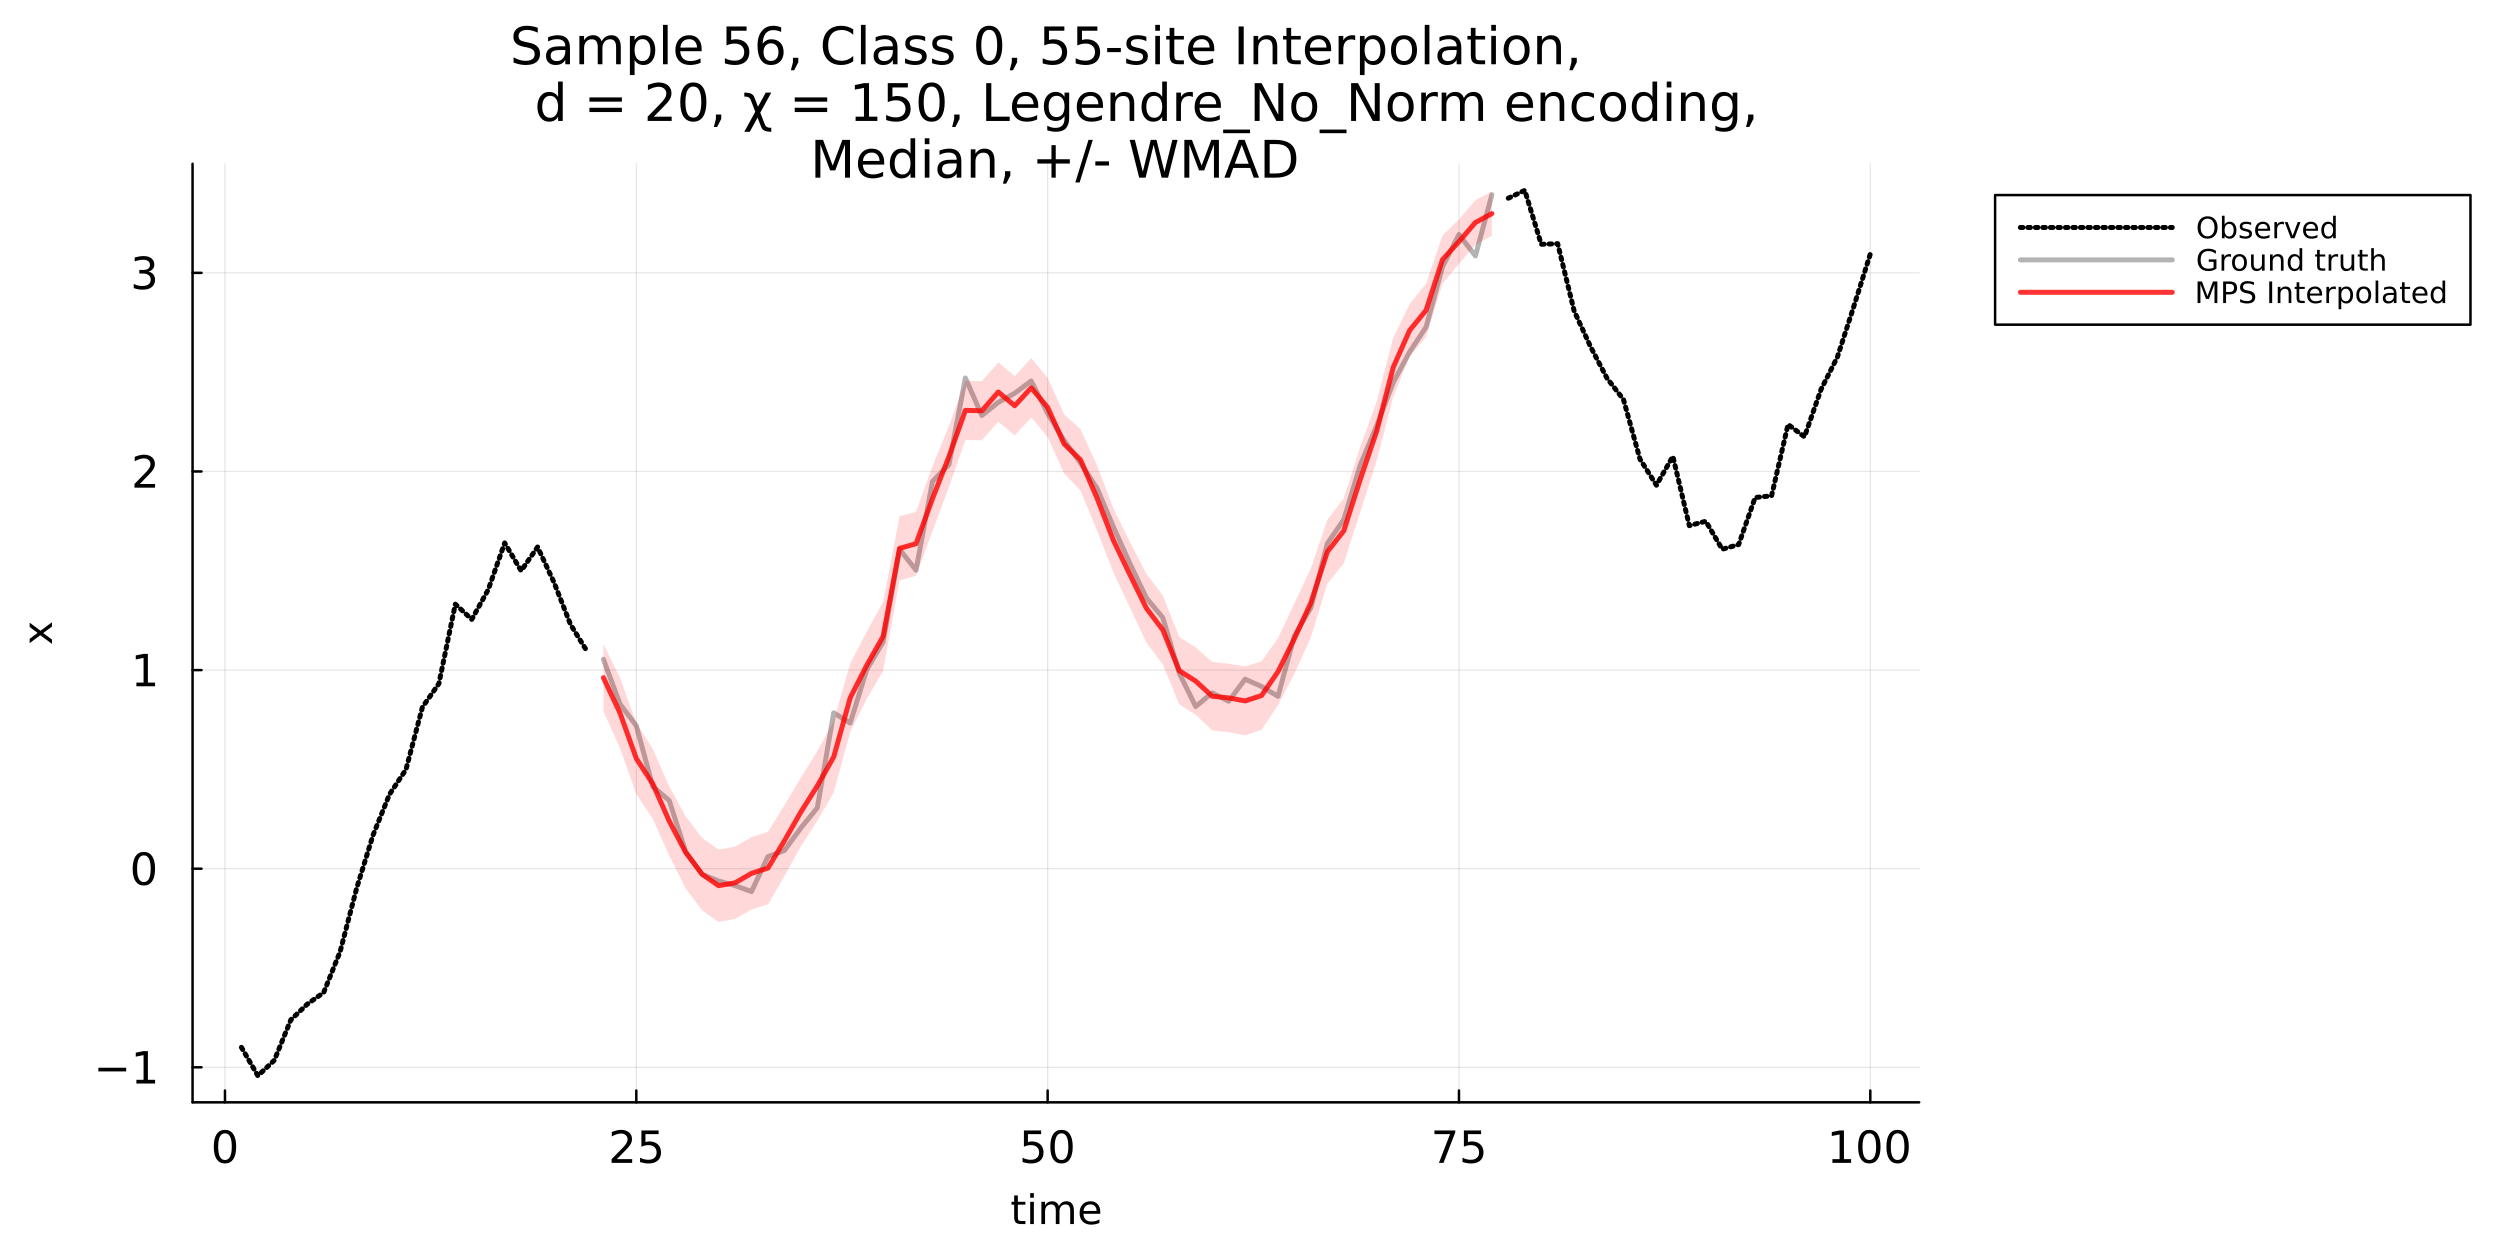 <?xml version="1.0" encoding="utf-8"?>
<svg xmlns="http://www.w3.org/2000/svg" xmlns:xlink="http://www.w3.org/1999/xlink" width="1000" height="500" viewBox="0 0 4000 2000">
<rect x="0" y="0" width="4000" height="2000" fill="#333333" stroke="none"/>
<defs>
  <clipPath id="clip810">
    <rect x="0" y="0" width="4000" height="2000"/>
  </clipPath>
</defs>
<path clip-path="url(#clip810)" d="M0 2000 L4000 2000 L4000 0 L0 0  Z" fill="#ffffff" fill-rule="evenodd" fill-opacity="1"/>
<defs>
  <clipPath id="clip811">
    <rect x="800" y="0" width="2801" height="2000"/>
  </clipPath>
</defs>
<path clip-path="url(#clip810)" d="M308.101 1763.75 L3070.67 1763.75 L3070.67 262.064 L308.101 262.064  Z" fill="#ffffff" fill-rule="evenodd" fill-opacity="1"/>
<defs>
  <clipPath id="clip812">
    <rect x="308" y="262" width="2764" height="1503"/>
  </clipPath>
</defs>
<polyline clip-path="url(#clip812)" style="stroke:#000000; stroke-linecap:round; stroke-linejoin:round; stroke-width:2; stroke-opacity:0.1; fill:none" points="359.962,1763.75 359.962,262.064 "/>
<polyline clip-path="url(#clip812)" style="stroke:#000000; stroke-linecap:round; stroke-linejoin:round; stroke-width:2; stroke-opacity:0.1; fill:none" points="1018.09,1763.75 1018.09,262.064 "/>
<polyline clip-path="url(#clip812)" style="stroke:#000000; stroke-linecap:round; stroke-linejoin:round; stroke-width:2; stroke-opacity:0.1; fill:none" points="1676.22,1763.75 1676.22,262.064 "/>
<polyline clip-path="url(#clip812)" style="stroke:#000000; stroke-linecap:round; stroke-linejoin:round; stroke-width:2; stroke-opacity:0.1; fill:none" points="2334.35,1763.75 2334.35,262.064 "/>
<polyline clip-path="url(#clip812)" style="stroke:#000000; stroke-linecap:round; stroke-linejoin:round; stroke-width:2; stroke-opacity:0.1; fill:none" points="2992.48,1763.75 2992.48,262.064 "/>
<polyline clip-path="url(#clip812)" style="stroke:#000000; stroke-linecap:round; stroke-linejoin:round; stroke-width:2; stroke-opacity:0.1; fill:none" points="308.101,1707.69 3070.67,1707.69 "/>
<polyline clip-path="url(#clip812)" style="stroke:#000000; stroke-linecap:round; stroke-linejoin:round; stroke-width:2; stroke-opacity:0.1; fill:none" points="308.101,1389.91 3070.67,1389.91 "/>
<polyline clip-path="url(#clip812)" style="stroke:#000000; stroke-linecap:round; stroke-linejoin:round; stroke-width:2; stroke-opacity:0.1; fill:none" points="308.101,1072.14 3070.67,1072.14 "/>
<polyline clip-path="url(#clip812)" style="stroke:#000000; stroke-linecap:round; stroke-linejoin:round; stroke-width:2; stroke-opacity:0.1; fill:none" points="308.101,754.357 3070.67,754.357 "/>
<polyline clip-path="url(#clip812)" style="stroke:#000000; stroke-linecap:round; stroke-linejoin:round; stroke-width:2; stroke-opacity:0.1; fill:none" points="308.101,436.578 3070.67,436.578 "/>
<polyline clip-path="url(#clip810)" style="stroke:#000000; stroke-linecap:round; stroke-linejoin:round; stroke-width:4; stroke-opacity:1; fill:none" points="308.101,1763.75 3070.67,1763.75 "/>
<polyline clip-path="url(#clip810)" style="stroke:#000000; stroke-linecap:round; stroke-linejoin:round; stroke-width:4; stroke-opacity:1; fill:none" points="359.962,1763.75 359.962,1744.85 "/>
<polyline clip-path="url(#clip810)" style="stroke:#000000; stroke-linecap:round; stroke-linejoin:round; stroke-width:4; stroke-opacity:1; fill:none" points="1018.09,1763.75 1018.09,1744.85 "/>
<polyline clip-path="url(#clip810)" style="stroke:#000000; stroke-linecap:round; stroke-linejoin:round; stroke-width:4; stroke-opacity:1; fill:none" points="1676.22,1763.75 1676.22,1744.85 "/>
<polyline clip-path="url(#clip810)" style="stroke:#000000; stroke-linecap:round; stroke-linejoin:round; stroke-width:4; stroke-opacity:1; fill:none" points="2334.35,1763.75 2334.35,1744.85 "/>
<polyline clip-path="url(#clip810)" style="stroke:#000000; stroke-linecap:round; stroke-linejoin:round; stroke-width:4; stroke-opacity:1; fill:none" points="2992.48,1763.75 2992.48,1744.85 "/>
<path clip-path="url(#clip810)" d="M359.962 1813.33 Q354.545 1813.33 351.802 1818.67 Q349.094 1823.99 349.094 1834.68 Q349.094 1845.34 351.802 1850.69 Q354.545 1856 359.962 1856 Q365.413 1856 368.121 1850.69 Q370.864 1845.34 370.864 1834.68 Q370.864 1823.99 368.121 1818.67 Q365.413 1813.33 359.962 1813.33 M359.962 1807.77 Q368.677 1807.77 373.26 1814.68 Q377.878 1821.55 377.878 1834.68 Q377.878 1847.77 373.26 1854.68 Q368.677 1861.55 359.962 1861.55 Q351.246 1861.55 346.628 1854.68 Q342.045 1847.77 342.045 1834.68 Q342.045 1821.55 346.628 1814.68 Q351.246 1807.77 359.962 1807.77 Z" fill="#000000" fill-rule="nonzero" fill-opacity="1" /><path clip-path="url(#clip810)" d="M986.999 1854.64 L1011.48 1854.64 L1011.48 1860.55 L978.561 1860.55 L978.561 1854.64 Q982.554 1850.51 989.429 1843.57 Q996.339 1836.59 998.11 1834.58 Q1001.48 1830.79 1002.8 1828.19 Q1004.15 1825.55 1004.15 1823.01 Q1004.15 1818.88 1001.23 1816.28 Q998.353 1813.67 993.7 1813.67 Q990.401 1813.67 986.721 1814.82 Q983.075 1815.96 978.908 1818.29 L978.908 1811.21 Q983.144 1809.51 986.825 1808.64 Q990.506 1807.77 993.561 1807.77 Q1001.62 1807.77 1006.41 1811.8 Q1011.2 1815.83 1011.2 1822.56 Q1011.2 1825.76 1009.98 1828.64 Q1008.8 1831.49 1005.64 1835.37 Q1004.78 1836.38 1000.12 1841.21 Q995.471 1846 986.999 1854.64 Z" fill="#000000" fill-rule="nonzero" fill-opacity="1" /><path clip-path="url(#clip810)" d="M1026.27 1808.71 L1053.8 1808.71 L1053.8 1814.61 L1032.69 1814.61 L1032.69 1827.32 Q1034.22 1826.8 1035.75 1826.55 Q1037.28 1826.28 1038.8 1826.28 Q1047.48 1826.28 1052.55 1831.03 Q1057.62 1835.79 1057.62 1843.92 Q1057.62 1852.28 1052.41 1856.94 Q1047.21 1861.55 1037.73 1861.55 Q1034.46 1861.55 1031.06 1861 Q1027.69 1860.44 1024.08 1859.33 L1024.08 1852.28 Q1027.21 1853.99 1030.54 1854.82 Q1033.87 1855.65 1037.59 1855.65 Q1043.6 1855.65 1047.1 1852.49 Q1050.61 1849.33 1050.61 1843.92 Q1050.61 1838.5 1047.1 1835.34 Q1043.6 1832.18 1037.59 1832.18 Q1034.78 1832.18 1031.96 1832.8 Q1029.19 1833.43 1026.27 1834.75 L1026.27 1808.71 Z" fill="#000000" fill-rule="nonzero" fill-opacity="1" /><path clip-path="url(#clip810)" d="M1638.27 1808.71 L1665.81 1808.71 L1665.81 1814.61 L1644.7 1814.61 L1644.7 1827.32 Q1646.22 1826.8 1647.75 1826.55 Q1649.28 1826.28 1650.81 1826.28 Q1659.49 1826.28 1664.56 1831.03 Q1669.63 1835.79 1669.63 1843.92 Q1669.63 1852.28 1664.42 1856.94 Q1659.21 1861.55 1649.73 1861.55 Q1646.47 1861.55 1643.06 1861 Q1639.7 1860.44 1636.08 1859.33 L1636.08 1852.28 Q1639.21 1853.99 1642.54 1854.82 Q1645.88 1855.65 1649.59 1855.65 Q1655.6 1855.65 1659.1 1852.49 Q1662.61 1849.33 1662.61 1843.92 Q1662.61 1838.5 1659.1 1835.34 Q1655.6 1832.18 1649.59 1832.18 Q1646.78 1832.18 1643.97 1832.8 Q1641.19 1833.43 1638.27 1834.75 L1638.27 1808.71 Z" fill="#000000" fill-rule="nonzero" fill-opacity="1" /><path clip-path="url(#clip810)" d="M1698.44 1813.33 Q1693.03 1813.33 1690.29 1818.67 Q1687.58 1823.99 1687.58 1834.68 Q1687.58 1845.34 1690.29 1850.69 Q1693.03 1856 1698.44 1856 Q1703.9 1856 1706.6 1850.69 Q1709.35 1845.34 1709.35 1834.68 Q1709.35 1823.99 1706.6 1818.67 Q1703.9 1813.33 1698.44 1813.33 M1698.44 1807.77 Q1707.16 1807.77 1711.74 1814.68 Q1716.36 1821.55 1716.36 1834.68 Q1716.36 1847.77 1711.74 1854.68 Q1707.16 1861.55 1698.44 1861.55 Q1689.73 1861.55 1685.11 1854.68 Q1680.53 1847.77 1680.53 1834.68 Q1680.53 1821.55 1685.11 1814.68 Q1689.73 1807.77 1698.44 1807.77 Z" fill="#000000" fill-rule="nonzero" fill-opacity="1" /><path clip-path="url(#clip810)" d="M2295.13 1808.71 L2328.47 1808.71 L2328.47 1811.69 L2309.65 1860.55 L2302.32 1860.55 L2320.03 1814.61 L2295.13 1814.61 L2295.13 1808.71 Z" fill="#000000" fill-rule="nonzero" fill-opacity="1" /><path clip-path="url(#clip810)" d="M2342.22 1808.71 L2369.75 1808.71 L2369.75 1814.61 L2348.64 1814.61 L2348.64 1827.32 Q2350.17 1826.8 2351.7 1826.55 Q2353.22 1826.28 2354.75 1826.28 Q2363.43 1826.28 2368.5 1831.03 Q2373.57 1835.79 2373.57 1843.92 Q2373.57 1852.28 2368.36 1856.94 Q2363.16 1861.55 2353.68 1861.55 Q2350.41 1861.55 2347.01 1861 Q2343.64 1860.44 2340.03 1859.33 L2340.03 1852.28 Q2343.16 1853.99 2346.49 1854.82 Q2349.82 1855.65 2353.54 1855.65 Q2359.54 1855.65 2363.05 1852.49 Q2366.56 1849.33 2366.56 1843.92 Q2366.56 1838.5 2363.05 1835.34 Q2359.54 1832.18 2353.54 1832.18 Q2350.72 1832.18 2347.91 1832.8 Q2345.13 1833.43 2342.22 1834.75 L2342.22 1808.71 Z" fill="#000000" fill-rule="nonzero" fill-opacity="1" /><path clip-path="url(#clip810)" d="M2931.89 1854.64 L2943.35 1854.64 L2943.35 1815.1 L2930.89 1817.6 L2930.89 1811.21 L2943.28 1808.71 L2950.3 1808.71 L2950.3 1854.64 L2961.75 1854.64 L2961.75 1860.55 L2931.89 1860.55 L2931.89 1854.64 Z" fill="#000000" fill-rule="nonzero" fill-opacity="1" /><path clip-path="url(#clip810)" d="M2990.92 1813.33 Q2985.5 1813.33 2982.76 1818.67 Q2980.05 1823.99 2980.05 1834.68 Q2980.05 1845.34 2982.76 1850.69 Q2985.5 1856 2990.92 1856 Q2996.37 1856 2999.08 1850.69 Q3001.82 1845.34 3001.82 1834.68 Q3001.82 1823.99 2999.08 1818.67 Q2996.37 1813.33 2990.92 1813.33 M2990.92 1807.77 Q2999.64 1807.77 3004.22 1814.68 Q3008.84 1821.55 3008.84 1834.68 Q3008.84 1847.77 3004.22 1854.68 Q2999.64 1861.55 2990.92 1861.55 Q2982.21 1861.55 2977.59 1854.68 Q2973 1847.77 2973 1834.68 Q2973 1821.55 2977.59 1814.68 Q2982.21 1807.77 2990.92 1807.77 Z" fill="#000000" fill-rule="nonzero" fill-opacity="1" /><path clip-path="url(#clip810)" d="M3036.16 1813.33 Q3030.75 1813.33 3028 1818.67 Q3025.3 1823.99 3025.3 1834.68 Q3025.3 1845.34 3028 1850.69 Q3030.75 1856 3036.16 1856 Q3041.62 1856 3044.32 1850.69 Q3047.07 1845.34 3047.07 1834.68 Q3047.07 1823.99 3044.32 1818.67 Q3041.62 1813.33 3036.16 1813.33 M3036.16 1807.77 Q3044.88 1807.77 3049.46 1814.68 Q3054.08 1821.55 3054.08 1834.68 Q3054.08 1847.77 3049.46 1854.68 Q3044.88 1861.55 3036.16 1861.55 Q3027.45 1861.55 3022.83 1854.68 Q3018.25 1847.77 3018.25 1834.68 Q3018.25 1821.55 3022.83 1814.68 Q3027.45 1807.77 3036.16 1807.77 Z" fill="#000000" fill-rule="nonzero" fill-opacity="1" /><path clip-path="url(#clip810)" d="M1628.55 1912.76 L1628.55 1922.88 L1640.61 1922.88 L1640.61 1927.44 L1628.55 1927.44 L1628.55 1946.79 Q1628.55 1951.15 1629.72 1952.39 Q1630.93 1953.63 1634.59 1953.63 L1640.61 1953.63 L1640.61 1958.53 L1634.59 1958.53 Q1627.81 1958.53 1625.23 1956.02 Q1622.66 1953.47 1622.66 1946.79 L1622.66 1927.44 L1618.36 1927.44 L1618.36 1922.88 L1622.66 1922.88 L1622.66 1912.76 L1628.55 1912.76 Z" fill="#000000" fill-rule="nonzero" fill-opacity="1" /><path clip-path="url(#clip810)" d="M1648.31 1922.88 L1654.17 1922.88 L1654.17 1958.53 L1648.31 1958.53 L1648.31 1922.88 M1648.31 1909.01 L1654.17 1909.01 L1654.17 1916.42 L1648.31 1916.42 L1648.31 1909.01 Z" fill="#000000" fill-rule="nonzero" fill-opacity="1" /><path clip-path="url(#clip810)" d="M1694.18 1929.73 Q1696.37 1925.78 1699.43 1923.9 Q1702.48 1922.02 1706.62 1922.02 Q1712.19 1922.02 1715.21 1925.94 Q1718.24 1929.82 1718.24 1937.02 L1718.24 1958.53 L1712.35 1958.53 L1712.35 1937.21 Q1712.35 1932.08 1710.54 1929.6 Q1708.72 1927.12 1705 1927.12 Q1700.45 1927.12 1697.8 1930.14 Q1695.16 1933.16 1695.16 1938.38 L1695.16 1958.53 L1689.27 1958.53 L1689.27 1937.21 Q1689.27 1932.05 1687.46 1929.6 Q1685.65 1927.12 1681.86 1927.12 Q1677.37 1927.12 1674.73 1930.17 Q1672.09 1933.2 1672.09 1938.38 L1672.09 1958.53 L1666.2 1958.53 L1666.2 1922.88 L1672.09 1922.88 L1672.09 1928.42 Q1674.09 1925.14 1676.89 1923.58 Q1679.69 1922.02 1683.54 1922.02 Q1687.43 1922.02 1690.13 1924 Q1692.87 1925.97 1694.18 1929.73 Z" fill="#000000" fill-rule="nonzero" fill-opacity="1" /><path clip-path="url(#clip810)" d="M1760.41 1939.24 L1760.41 1942.11 L1733.48 1942.11 Q1733.87 1948.16 1737.11 1951.34 Q1740.39 1954.49 1746.22 1954.49 Q1749.59 1954.49 1752.74 1953.66 Q1755.92 1952.83 1759.04 1951.18 L1759.04 1956.72 Q1755.89 1958.05 1752.58 1958.75 Q1749.27 1959.45 1745.87 1959.45 Q1737.34 1959.45 1732.34 1954.49 Q1727.37 1949.52 1727.37 1941.06 Q1727.37 1932.31 1732.08 1927.18 Q1736.83 1922.02 1744.85 1922.02 Q1752.04 1922.02 1756.21 1926.67 Q1760.41 1931.29 1760.41 1939.24 M1754.55 1937.52 Q1754.49 1932.72 1751.85 1929.85 Q1749.24 1926.99 1744.91 1926.99 Q1740.01 1926.99 1737.05 1929.76 Q1734.12 1932.53 1733.67 1937.56 L1754.55 1937.52 Z" fill="#000000" fill-rule="nonzero" fill-opacity="1" /><polyline clip-path="url(#clip810)" style="stroke:#000000; stroke-linecap:round; stroke-linejoin:round; stroke-width:4; stroke-opacity:1; fill:none" points="308.101,1763.75 308.101,262.064 "/>
<polyline clip-path="url(#clip810)" style="stroke:#000000; stroke-linecap:round; stroke-linejoin:round; stroke-width:4; stroke-opacity:1; fill:none" points="308.101,1707.69 322.425,1707.69 "/>
<polyline clip-path="url(#clip810)" style="stroke:#000000; stroke-linecap:round; stroke-linejoin:round; stroke-width:4; stroke-opacity:1; fill:none" points="308.101,1389.91 322.425,1389.91 "/>
<polyline clip-path="url(#clip810)" style="stroke:#000000; stroke-linecap:round; stroke-linejoin:round; stroke-width:4; stroke-opacity:1; fill:none" points="308.101,1072.14 322.425,1072.14 "/>
<polyline clip-path="url(#clip810)" style="stroke:#000000; stroke-linecap:round; stroke-linejoin:round; stroke-width:4; stroke-opacity:1; fill:none" points="308.101,754.357 322.425,754.357 "/>
<polyline clip-path="url(#clip810)" style="stroke:#000000; stroke-linecap:round; stroke-linejoin:round; stroke-width:4; stroke-opacity:1; fill:none" points="308.101,436.578 322.425,436.578 "/>
<path clip-path="url(#clip810)" d="M157.372 1708.37 L201.886 1708.37 L201.886 1714.27 L157.372 1714.27 L157.372 1708.37 Z" fill="#000000" fill-rule="nonzero" fill-opacity="1" /><path clip-path="url(#clip810)" d="M218.24 1727.71 L229.698 1727.71 L229.698 1688.16 L217.233 1690.66 L217.233 1684.27 L229.629 1681.77 L236.643 1681.77 L236.643 1727.71 L248.101 1727.71 L248.101 1733.61 L218.24 1733.61 L218.24 1727.71 Z" fill="#000000" fill-rule="nonzero" fill-opacity="1" /><path clip-path="url(#clip810)" d="M230.184 1368.61 Q224.768 1368.61 222.025 1373.96 Q219.316 1379.27 219.316 1389.97 Q219.316 1400.63 222.025 1405.97 Q224.768 1411.29 230.184 1411.29 Q235.636 1411.29 238.344 1405.97 Q241.087 1400.63 241.087 1389.97 Q241.087 1379.27 238.344 1373.96 Q235.636 1368.61 230.184 1368.61 M230.184 1363.06 Q238.9 1363.06 243.483 1369.97 Q248.101 1376.84 248.101 1389.97 Q248.101 1403.06 243.483 1409.97 Q238.9 1416.84 230.184 1416.84 Q221.469 1416.84 216.851 1409.97 Q212.268 1403.06 212.268 1389.97 Q212.268 1376.84 216.851 1369.97 Q221.469 1363.06 230.184 1363.06 Z" fill="#000000" fill-rule="nonzero" fill-opacity="1" /><path clip-path="url(#clip810)" d="M218.24 1092.15 L229.698 1092.15 L229.698 1052.6 L217.233 1055.1 L217.233 1048.72 L229.629 1046.22 L236.643 1046.22 L236.643 1092.15 L248.101 1092.15 L248.101 1098.06 L218.24 1098.06 L218.24 1092.15 Z" fill="#000000" fill-rule="nonzero" fill-opacity="1" /><path clip-path="url(#clip810)" d="M223.622 774.374 L248.101 774.374 L248.101 780.277 L215.184 780.277 L215.184 774.374 Q219.178 770.242 226.052 763.298 Q232.962 756.319 234.733 754.305 Q238.101 750.52 239.42 747.916 Q240.775 745.277 240.775 742.742 Q240.775 738.61 237.858 736.006 Q234.976 733.402 230.323 733.402 Q227.025 733.402 223.344 734.548 Q219.698 735.694 215.532 738.02 L215.532 730.937 Q219.768 729.235 223.448 728.367 Q227.129 727.499 230.184 727.499 Q238.24 727.499 243.032 731.527 Q247.823 735.555 247.823 742.291 Q247.823 745.485 246.608 748.367 Q245.427 751.215 242.268 755.103 Q241.4 756.11 236.747 760.937 Q232.094 765.728 223.622 774.374 Z" fill="#000000" fill-rule="nonzero" fill-opacity="1" /><path clip-path="url(#clip810)" d="M237.407 434.547 Q242.441 435.623 245.254 439.026 Q248.101 442.429 248.101 447.429 Q248.101 455.102 242.823 459.304 Q237.545 463.505 227.823 463.505 Q224.559 463.505 221.087 462.845 Q217.65 462.22 213.969 460.936 L213.969 454.165 Q216.886 455.866 220.358 456.734 Q223.83 457.602 227.615 457.602 Q234.212 457.602 237.65 454.998 Q241.122 452.394 241.122 447.429 Q241.122 442.845 237.893 440.276 Q234.698 437.672 228.969 437.672 L222.927 437.672 L222.927 431.908 L229.247 431.908 Q234.42 431.908 237.164 429.859 Q239.907 427.776 239.907 423.887 Q239.907 419.894 237.059 417.776 Q234.247 415.623 228.969 415.623 Q226.087 415.623 222.789 416.248 Q219.49 416.873 215.532 418.193 L215.532 411.943 Q219.525 410.832 222.997 410.276 Q226.504 409.721 229.594 409.721 Q237.58 409.721 242.233 413.366 Q246.886 416.977 246.886 423.158 Q246.886 427.464 244.42 430.45 Q241.955 433.401 237.407 434.547 Z" fill="#000000" fill-rule="nonzero" fill-opacity="1" /><path clip-path="url(#clip810)" d="M47.468 996.291 L64.815 1009.18 L83.116 995.623 L83.116 1002.53 L69.112 1012.91 L83.116 1023.28 L83.116 1030.19 L64.465 1016.34 L47.468 1029.01 L47.468 1022.1 L60.168 1012.65 L47.468 1003.2 L47.468 996.291 Z" fill="#000000" fill-rule="nonzero" fill-opacity="1" /><path clip-path="url(#clip810)" d="M860.388 44.321 L860.388 52.301 Q855.73 50.073 851.598 48.98 Q847.466 47.886 843.617 47.886 Q836.933 47.886 833.288 50.478 Q829.682 53.071 829.682 57.851 Q829.682 61.861 832.072 63.927 Q834.503 65.953 841.227 67.209 L846.169 68.221 Q855.324 69.963 859.659 74.379 Q864.034 78.754 864.034 86.126 Q864.034 94.917 858.12 99.454 Q852.246 103.991 840.863 103.991 Q836.569 103.991 831.708 103.019 Q826.887 102.046 821.702 100.142 L821.702 91.716 Q826.685 94.512 831.465 95.93 Q836.245 97.347 840.863 97.347 Q847.871 97.347 851.679 94.593 Q855.486 91.838 855.486 86.734 Q855.486 82.278 852.732 79.766 Q850.018 77.255 843.779 75.999 L838.797 75.027 Q829.642 73.204 825.55 69.315 Q821.459 65.426 821.459 58.499 Q821.459 50.478 827.09 45.86 Q832.761 41.242 842.686 41.242 Q846.939 41.242 851.355 42.012 Q855.77 42.782 860.388 44.321 Z" fill="#000000" fill-rule="nonzero" fill-opacity="1" /><path clip-path="url(#clip810)" d="M897.089 80.009 Q888.056 80.009 884.572 82.075 Q881.088 84.141 881.088 89.124 Q881.088 93.094 883.681 95.443 Q886.314 97.752 890.81 97.752 Q897.008 97.752 900.735 93.377 Q904.502 88.962 904.502 81.67 L904.502 80.009 L897.089 80.009 M911.956 76.931 L911.956 102.816 L904.502 102.816 L904.502 95.93 Q901.95 100.061 898.143 102.046 Q894.335 103.991 888.825 103.991 Q881.858 103.991 877.726 100.102 Q873.635 96.172 873.635 89.61 Q873.635 81.954 878.739 78.065 Q883.883 74.176 894.051 74.176 L904.502 74.176 L904.502 73.447 Q904.502 68.302 901.1 65.507 Q897.737 62.672 891.621 62.672 Q887.732 62.672 884.045 63.603 Q880.359 64.535 876.956 66.398 L876.956 59.512 Q881.048 57.932 884.896 57.162 Q888.744 56.352 892.39 56.352 Q902.234 56.352 907.095 61.456 Q911.956 66.56 911.956 76.931 Z" fill="#000000" fill-rule="nonzero" fill-opacity="1" /><path clip-path="url(#clip810)" d="M962.633 66.155 Q965.428 61.132 969.317 58.742 Q973.206 56.352 978.472 56.352 Q985.561 56.352 989.409 61.335 Q993.258 66.277 993.258 75.432 L993.258 102.816 L985.764 102.816 L985.764 75.675 Q985.764 69.153 983.455 65.993 Q981.146 62.834 976.406 62.834 Q970.613 62.834 967.251 66.682 Q963.889 70.53 963.889 77.174 L963.889 102.816 L956.395 102.816 L956.395 75.675 Q956.395 69.112 954.085 65.993 Q951.776 62.834 946.956 62.834 Q941.244 62.834 937.882 66.722 Q934.52 70.571 934.52 77.174 L934.52 102.816 L927.025 102.816 L927.025 57.446 L934.52 57.446 L934.52 64.494 Q937.072 60.322 940.636 58.337 Q944.201 56.352 949.103 56.352 Q954.045 56.352 957.488 58.864 Q960.972 61.375 962.633 66.155 Z" fill="#000000" fill-rule="nonzero" fill-opacity="1" /><path clip-path="url(#clip810)" d="M1015.34 96.01 L1015.34 120.073 L1007.84 120.073 L1007.84 57.446 L1015.34 57.446 L1015.34 64.332 Q1017.68 60.282 1021.25 58.337 Q1024.85 56.352 1029.84 56.352 Q1038.1 56.352 1043.25 62.915 Q1048.43 69.477 1048.43 80.171 Q1048.43 90.866 1043.25 97.428 Q1038.1 103.991 1029.84 103.991 Q1024.85 103.991 1021.25 102.046 Q1017.68 100.061 1015.34 96.01 M1040.69 80.171 Q1040.69 71.948 1037.29 67.29 Q1033.93 62.59 1028.01 62.59 Q1022.1 62.59 1018.7 67.29 Q1015.34 71.948 1015.34 80.171 Q1015.34 88.395 1018.7 93.094 Q1022.1 97.752 1028.01 97.752 Q1033.93 97.752 1037.29 93.094 Q1040.69 88.395 1040.69 80.171 Z" fill="#000000" fill-rule="nonzero" fill-opacity="1" /><path clip-path="url(#clip810)" d="M1060.79 39.784 L1068.24 39.784 L1068.24 102.816 L1060.79 102.816 L1060.79 39.784 Z" fill="#000000" fill-rule="nonzero" fill-opacity="1" /><path clip-path="url(#clip810)" d="M1122.64 78.267 L1122.64 81.913 L1088.37 81.913 Q1088.86 89.61 1092.99 93.661 Q1097.16 97.671 1104.58 97.671 Q1108.87 97.671 1112.88 96.618 Q1116.93 95.565 1120.9 93.458 L1120.9 100.507 Q1116.89 102.208 1112.68 103.1 Q1108.47 103.991 1104.13 103.991 Q1093.27 103.991 1086.91 97.671 Q1080.6 91.352 1080.6 80.576 Q1080.6 69.436 1086.59 62.915 Q1092.63 56.352 1102.83 56.352 Q1111.99 56.352 1117.3 62.266 Q1122.64 68.14 1122.64 78.267 M1115.19 76.08 Q1115.11 69.963 1111.75 66.317 Q1108.42 62.672 1102.92 62.672 Q1096.68 62.672 1092.91 66.196 Q1089.18 69.72 1088.62 76.121 L1115.19 76.08 Z" fill="#000000" fill-rule="nonzero" fill-opacity="1" /><path clip-path="url(#clip810)" d="M1162.38 42.336 L1194.51 42.336 L1194.51 49.222 L1169.88 49.222 L1169.88 64.049 Q1171.66 63.441 1173.44 63.158 Q1175.22 62.834 1177.01 62.834 Q1187.13 62.834 1193.05 68.383 Q1198.96 73.933 1198.96 83.412 Q1198.96 93.175 1192.89 98.603 Q1186.81 103.991 1175.75 103.991 Q1171.94 103.991 1167.97 103.343 Q1164.04 102.694 1159.83 101.398 L1159.83 93.175 Q1163.48 95.16 1167.37 96.132 Q1171.25 97.104 1175.59 97.104 Q1182.6 97.104 1186.69 93.418 Q1190.78 89.732 1190.78 83.412 Q1190.78 77.093 1186.69 73.406 Q1182.6 69.72 1175.59 69.72 Q1172.31 69.72 1169.03 70.449 Q1165.79 71.178 1162.38 72.718 L1162.38 42.336 Z" fill="#000000" fill-rule="nonzero" fill-opacity="1" /><path clip-path="url(#clip810)" d="M1233.6 69.315 Q1228.09 69.315 1224.85 73.082 Q1221.65 76.85 1221.65 83.412 Q1221.65 89.934 1224.85 93.742 Q1228.09 97.509 1233.6 97.509 Q1239.11 97.509 1242.31 93.742 Q1245.55 89.934 1245.55 83.412 Q1245.55 76.85 1242.31 73.082 Q1239.11 69.315 1233.6 69.315 M1249.84 43.673 L1249.84 51.127 Q1246.76 49.668 1243.6 48.898 Q1240.48 48.129 1237.41 48.129 Q1229.3 48.129 1225.01 53.597 Q1220.76 59.066 1220.15 70.125 Q1222.54 66.601 1226.14 64.737 Q1229.75 62.834 1234.08 62.834 Q1243.2 62.834 1248.46 68.383 Q1253.77 73.892 1253.77 83.412 Q1253.77 92.729 1248.26 98.36 Q1242.75 103.991 1233.6 103.991 Q1223.11 103.991 1217.56 95.97 Q1212.01 87.909 1212.01 72.637 Q1212.01 58.297 1218.81 49.79 Q1225.62 41.242 1237.08 41.242 Q1240.16 41.242 1243.28 41.85 Q1246.44 42.458 1249.84 43.673 Z" fill="#000000" fill-rule="nonzero" fill-opacity="1" /><path clip-path="url(#clip810)" d="M1268.72 92.527 L1277.27 92.527 L1277.27 99.494 L1270.62 112.457 L1265.4 112.457 L1268.72 99.494 L1268.72 92.527 Z" fill="#000000" fill-rule="nonzero" fill-opacity="1" /><path clip-path="url(#clip810)" d="M1365.17 46.995 L1365.17 55.623 Q1361.04 51.775 1356.34 49.871 Q1351.68 47.967 1346.42 47.967 Q1336.05 47.967 1330.54 54.327 Q1325.03 60.646 1325.03 72.637 Q1325.03 84.587 1330.54 90.947 Q1336.05 97.266 1346.42 97.266 Q1351.68 97.266 1356.34 95.362 Q1361.04 93.458 1365.17 89.61 L1365.17 98.157 Q1360.88 101.074 1356.06 102.532 Q1351.28 103.991 1345.93 103.991 Q1332.2 103.991 1324.3 95.605 Q1316.4 87.18 1316.4 72.637 Q1316.4 58.053 1324.3 49.668 Q1332.2 41.242 1345.93 41.242 Q1351.36 41.242 1356.14 42.701 Q1360.96 44.118 1365.17 46.995 Z" fill="#000000" fill-rule="nonzero" fill-opacity="1" /><path clip-path="url(#clip810)" d="M1377.49 39.784 L1384.94 39.784 L1384.94 102.816 L1377.49 102.816 L1377.49 39.784 Z" fill="#000000" fill-rule="nonzero" fill-opacity="1" /><path clip-path="url(#clip810)" d="M1421.15 80.009 Q1412.12 80.009 1408.64 82.075 Q1405.15 84.141 1405.15 89.124 Q1405.15 93.094 1407.75 95.443 Q1410.38 97.752 1414.88 97.752 Q1421.07 97.752 1424.8 93.377 Q1428.57 88.962 1428.57 81.67 L1428.57 80.009 L1421.15 80.009 M1436.02 76.931 L1436.02 102.816 L1428.57 102.816 L1428.57 95.93 Q1426.02 100.061 1422.21 102.046 Q1418.4 103.991 1412.89 103.991 Q1405.92 103.991 1401.79 100.102 Q1397.7 96.172 1397.7 89.61 Q1397.7 81.954 1402.8 78.065 Q1407.95 74.176 1418.12 74.176 L1428.57 74.176 L1428.57 73.447 Q1428.57 68.302 1425.17 65.507 Q1421.8 62.672 1415.69 62.672 Q1411.8 62.672 1408.11 63.603 Q1404.42 64.535 1401.02 66.398 L1401.02 59.512 Q1405.11 57.932 1408.96 57.162 Q1412.81 56.352 1416.46 56.352 Q1426.3 56.352 1431.16 61.456 Q1436.02 66.56 1436.02 76.931 Z" fill="#000000" fill-rule="nonzero" fill-opacity="1" /><path clip-path="url(#clip810)" d="M1480.3 58.783 L1480.3 65.831 Q1477.14 64.211 1473.74 63.401 Q1470.33 62.59 1466.69 62.59 Q1461.14 62.59 1458.34 64.292 Q1455.59 65.993 1455.59 69.396 Q1455.59 71.989 1457.57 73.487 Q1459.56 74.946 1465.55 76.283 L1468.1 76.85 Q1476.04 78.551 1479.37 81.67 Q1482.73 84.749 1482.73 90.299 Q1482.73 96.618 1477.71 100.304 Q1472.72 103.991 1463.97 103.991 Q1460.33 103.991 1456.36 103.262 Q1452.43 102.573 1448.05 101.155 L1448.05 93.458 Q1452.18 95.605 1456.2 96.699 Q1460.21 97.752 1464.13 97.752 Q1469.4 97.752 1472.24 95.97 Q1475.07 94.147 1475.07 90.866 Q1475.07 87.828 1473.01 86.207 Q1470.98 84.587 1464.05 83.088 L1461.46 82.481 Q1454.53 81.022 1451.46 78.025 Q1448.38 74.986 1448.38 69.72 Q1448.38 63.32 1452.91 59.836 Q1457.45 56.352 1465.8 56.352 Q1469.93 56.352 1473.57 56.96 Q1477.22 57.567 1480.3 58.783 Z" fill="#000000" fill-rule="nonzero" fill-opacity="1" /><path clip-path="url(#clip810)" d="M1523.52 58.783 L1523.52 65.831 Q1520.36 64.211 1516.96 63.401 Q1513.56 62.59 1509.91 62.59 Q1504.36 62.59 1501.57 64.292 Q1498.81 65.993 1498.81 69.396 Q1498.81 71.989 1500.8 73.487 Q1502.78 74.946 1508.78 76.283 L1511.33 76.85 Q1519.27 78.551 1522.59 81.67 Q1525.95 84.749 1525.95 90.299 Q1525.95 96.618 1520.93 100.304 Q1515.95 103.991 1507.2 103.991 Q1503.55 103.991 1499.58 103.262 Q1495.65 102.573 1491.28 101.155 L1491.28 93.458 Q1495.41 95.605 1499.42 96.699 Q1503.43 97.752 1507.36 97.752 Q1512.62 97.752 1515.46 95.97 Q1518.3 94.147 1518.3 90.866 Q1518.3 87.828 1516.23 86.207 Q1514.2 84.587 1507.28 83.088 L1504.68 82.481 Q1497.76 81.022 1494.68 78.025 Q1491.6 74.986 1491.6 69.72 Q1491.6 63.32 1496.14 59.836 Q1500.67 56.352 1509.02 56.352 Q1513.15 56.352 1516.8 56.96 Q1520.44 57.567 1523.52 58.783 Z" fill="#000000" fill-rule="nonzero" fill-opacity="1" /><path clip-path="url(#clip810)" d="M1582.75 47.724 Q1576.43 47.724 1573.23 53.962 Q1570.07 60.16 1570.07 72.637 Q1570.07 85.073 1573.23 91.311 Q1576.43 97.509 1582.75 97.509 Q1589.11 97.509 1592.26 91.311 Q1595.47 85.073 1595.47 72.637 Q1595.47 60.16 1592.26 53.962 Q1589.11 47.724 1582.75 47.724 M1582.75 41.242 Q1592.91 41.242 1598.26 49.304 Q1603.65 57.324 1603.65 72.637 Q1603.65 87.909 1598.26 95.97 Q1592.91 103.991 1582.75 103.991 Q1572.58 103.991 1567.19 95.97 Q1561.84 87.909 1561.84 72.637 Q1561.84 57.324 1567.19 49.304 Q1572.58 41.242 1582.75 41.242 Z" fill="#000000" fill-rule="nonzero" fill-opacity="1" /><path clip-path="url(#clip810)" d="M1618.88 92.527 L1627.43 92.527 L1627.43 99.494 L1620.78 112.457 L1615.56 112.457 L1618.88 99.494 L1618.88 92.527 Z" fill="#000000" fill-rule="nonzero" fill-opacity="1" /><path clip-path="url(#clip810)" d="M1670.85 42.336 L1702.98 42.336 L1702.98 49.222 L1678.35 49.222 L1678.35 64.049 Q1680.13 63.441 1681.91 63.158 Q1683.69 62.834 1685.48 62.834 Q1695.6 62.834 1701.52 68.383 Q1707.43 73.933 1707.43 83.412 Q1707.43 93.175 1701.36 98.603 Q1695.28 103.991 1684.22 103.991 Q1680.41 103.991 1676.44 103.343 Q1672.51 102.694 1668.3 101.398 L1668.3 93.175 Q1671.95 95.16 1675.84 96.132 Q1679.72 97.104 1684.06 97.104 Q1691.07 97.104 1695.16 93.418 Q1699.25 89.732 1699.25 83.412 Q1699.25 77.093 1695.16 73.406 Q1691.07 69.72 1684.06 69.72 Q1680.78 69.72 1677.5 70.449 Q1674.26 71.178 1670.85 72.718 L1670.85 42.336 Z" fill="#000000" fill-rule="nonzero" fill-opacity="1" /><path clip-path="url(#clip810)" d="M1723.64 42.336 L1755.76 42.336 L1755.76 49.222 L1731.13 49.222 L1731.13 64.049 Q1732.91 63.441 1734.69 63.158 Q1736.48 62.834 1738.26 62.834 Q1748.39 62.834 1754.3 68.383 Q1760.22 73.933 1760.22 83.412 Q1760.22 93.175 1754.14 98.603 Q1748.06 103.991 1737 103.991 Q1733.2 103.991 1729.23 103.343 Q1725.3 102.694 1721.08 101.398 L1721.08 93.175 Q1724.73 95.16 1728.62 96.132 Q1732.51 97.104 1736.84 97.104 Q1743.85 97.104 1747.94 93.418 Q1752.03 89.732 1752.03 83.412 Q1752.03 77.093 1747.94 73.406 Q1743.85 69.72 1736.84 69.72 Q1733.56 69.72 1730.28 70.449 Q1727.04 71.178 1723.64 72.718 L1723.64 42.336 Z" fill="#000000" fill-rule="nonzero" fill-opacity="1" /><path clip-path="url(#clip810)" d="M1771.52 76.769 L1793.35 76.769 L1793.35 83.412 L1771.52 83.412 L1771.52 76.769 Z" fill="#000000" fill-rule="nonzero" fill-opacity="1" /><path clip-path="url(#clip810)" d="M1834.14 58.783 L1834.14 65.831 Q1830.98 64.211 1827.58 63.401 Q1824.18 62.59 1820.53 62.59 Q1814.98 62.59 1812.19 64.292 Q1809.43 65.993 1809.43 69.396 Q1809.43 71.989 1811.42 73.487 Q1813.4 74.946 1819.4 76.283 L1821.95 76.85 Q1829.89 78.551 1833.21 81.67 Q1836.57 84.749 1836.57 90.299 Q1836.57 96.618 1831.55 100.304 Q1826.57 103.991 1817.82 103.991 Q1814.17 103.991 1810.2 103.262 Q1806.27 102.573 1801.9 101.155 L1801.9 93.458 Q1806.03 95.605 1810.04 96.699 Q1814.05 97.752 1817.98 97.752 Q1823.25 97.752 1826.08 95.97 Q1828.92 94.147 1828.92 90.866 Q1828.92 87.828 1826.85 86.207 Q1824.83 84.587 1817.9 83.088 L1815.31 82.481 Q1808.38 81.022 1805.3 78.025 Q1802.22 74.986 1802.22 69.72 Q1802.22 63.32 1806.76 59.836 Q1811.3 56.352 1819.64 56.352 Q1823.77 56.352 1827.42 56.96 Q1831.07 57.567 1834.14 58.783 Z" fill="#000000" fill-rule="nonzero" fill-opacity="1" /><path clip-path="url(#clip810)" d="M1848.44 57.446 L1855.9 57.446 L1855.9 102.816 L1848.44 102.816 L1848.44 57.446 M1848.44 39.784 L1855.9 39.784 L1855.9 49.222 L1848.44 49.222 L1848.44 39.784 Z" fill="#000000" fill-rule="nonzero" fill-opacity="1" /><path clip-path="url(#clip810)" d="M1878.87 44.564 L1878.87 57.446 L1894.22 57.446 L1894.22 63.239 L1878.87 63.239 L1878.87 87.868 Q1878.87 93.418 1880.37 94.998 Q1881.9 96.578 1886.56 96.578 L1894.22 96.578 L1894.22 102.816 L1886.56 102.816 Q1877.93 102.816 1874.65 99.616 Q1871.37 96.375 1871.37 87.868 L1871.37 63.239 L1865.9 63.239 L1865.9 57.446 L1871.37 57.446 L1871.37 44.564 L1878.87 44.564 Z" fill="#000000" fill-rule="nonzero" fill-opacity="1" /><path clip-path="url(#clip810)" d="M1942.83 78.267 L1942.83 81.913 L1908.56 81.913 Q1909.05 89.61 1913.18 93.661 Q1917.35 97.671 1924.76 97.671 Q1929.06 97.671 1933.07 96.618 Q1937.12 95.565 1941.09 93.458 L1941.09 100.507 Q1937.08 102.208 1932.86 103.1 Q1928.65 103.991 1924.32 103.991 Q1913.46 103.991 1907.1 97.671 Q1900.78 91.352 1900.78 80.576 Q1900.78 69.436 1906.78 62.915 Q1912.81 56.352 1923.02 56.352 Q1932.18 56.352 1937.48 62.266 Q1942.83 68.14 1942.83 78.267 M1935.38 76.08 Q1935.3 69.963 1931.93 66.317 Q1928.61 62.672 1923.1 62.672 Q1916.86 62.672 1913.1 66.196 Q1909.37 69.72 1908.8 76.121 L1935.38 76.08 Z" fill="#000000" fill-rule="nonzero" fill-opacity="1" /><path clip-path="url(#clip810)" d="M1981.76 42.336 L1989.94 42.336 L1989.94 102.816 L1981.76 102.816 L1981.76 42.336 Z" fill="#000000" fill-rule="nonzero" fill-opacity="1" /><path clip-path="url(#clip810)" d="M2043.62 75.432 L2043.62 102.816 L2036.16 102.816 L2036.16 75.675 Q2036.16 69.234 2033.65 66.034 Q2031.14 62.834 2026.12 62.834 Q2020.08 62.834 2016.6 66.682 Q2013.11 70.53 2013.11 77.174 L2013.11 102.816 L2005.62 102.816 L2005.62 57.446 L2013.11 57.446 L2013.11 64.494 Q2015.79 60.403 2019.39 58.378 Q2023.04 56.352 2027.78 56.352 Q2035.6 56.352 2039.61 61.213 Q2043.62 66.034 2043.62 75.432 Z" fill="#000000" fill-rule="nonzero" fill-opacity="1" /><path clip-path="url(#clip810)" d="M2065.86 44.564 L2065.86 57.446 L2081.21 57.446 L2081.21 63.239 L2065.86 63.239 L2065.86 87.868 Q2065.86 93.418 2067.35 94.998 Q2068.89 96.578 2073.55 96.578 L2081.21 96.578 L2081.21 102.816 L2073.55 102.816 Q2064.92 102.816 2061.64 99.616 Q2058.36 96.375 2058.36 87.868 L2058.36 63.239 L2052.89 63.239 L2052.89 57.446 L2058.36 57.446 L2058.36 44.564 L2065.86 44.564 Z" fill="#000000" fill-rule="nonzero" fill-opacity="1" /><path clip-path="url(#clip810)" d="M2129.82 78.267 L2129.82 81.913 L2095.55 81.913 Q2096.04 89.61 2100.17 93.661 Q2104.34 97.671 2111.75 97.671 Q2116.05 97.671 2120.06 96.618 Q2124.11 95.565 2128.08 93.458 L2128.08 100.507 Q2124.07 102.208 2119.85 103.1 Q2115.64 103.991 2111.31 103.991 Q2100.45 103.991 2094.09 97.671 Q2087.77 91.352 2087.77 80.576 Q2087.77 69.436 2093.77 62.915 Q2099.8 56.352 2110.01 56.352 Q2119.17 56.352 2124.47 62.266 Q2129.82 68.14 2129.82 78.267 M2122.37 76.08 Q2122.29 69.963 2118.92 66.317 Q2115.6 62.672 2110.09 62.672 Q2103.85 62.672 2100.09 66.196 Q2096.36 69.72 2095.79 76.121 L2122.37 76.08 Z" fill="#000000" fill-rule="nonzero" fill-opacity="1" /><path clip-path="url(#clip810)" d="M2168.34 64.413 Q2167.09 63.684 2165.59 63.36 Q2164.13 62.996 2162.35 62.996 Q2156.03 62.996 2152.63 67.127 Q2149.26 71.219 2149.26 78.916 L2149.26 102.816 L2141.77 102.816 L2141.77 57.446 L2149.26 57.446 L2149.26 64.494 Q2151.61 60.362 2155.38 58.378 Q2159.15 56.352 2164.54 56.352 Q2165.31 56.352 2166.24 56.474 Q2167.17 56.555 2168.3 56.757 L2168.34 64.413 Z" fill="#000000" fill-rule="nonzero" fill-opacity="1" /><path clip-path="url(#clip810)" d="M2183.37 96.01 L2183.37 120.073 L2175.88 120.073 L2175.88 57.446 L2183.37 57.446 L2183.37 64.332 Q2185.72 60.282 2189.29 58.337 Q2192.89 56.352 2197.88 56.352 Q2206.14 56.352 2211.28 62.915 Q2216.47 69.477 2216.47 80.171 Q2216.47 90.866 2211.28 97.428 Q2206.14 103.991 2197.88 103.991 Q2192.89 103.991 2189.29 102.046 Q2185.72 100.061 2183.37 96.01 M2208.73 80.171 Q2208.73 71.948 2205.33 67.29 Q2201.97 62.59 2196.05 62.59 Q2190.14 62.59 2186.74 67.29 Q2183.37 71.948 2183.37 80.171 Q2183.37 88.395 2186.74 93.094 Q2190.14 97.752 2196.05 97.752 Q2201.97 97.752 2205.33 93.094 Q2208.73 88.395 2208.73 80.171 Z" fill="#000000" fill-rule="nonzero" fill-opacity="1" /><path clip-path="url(#clip810)" d="M2246.4 62.672 Q2240.41 62.672 2236.93 67.371 Q2233.44 72.029 2233.44 80.171 Q2233.44 88.314 2236.89 93.013 Q2240.37 97.671 2246.4 97.671 Q2252.36 97.671 2255.84 92.972 Q2259.33 88.273 2259.33 80.171 Q2259.33 72.11 2255.84 67.411 Q2252.36 62.672 2246.4 62.672 M2246.4 56.352 Q2256.13 56.352 2261.68 62.672 Q2267.23 68.991 2267.23 80.171 Q2267.23 91.311 2261.68 97.671 Q2256.13 103.991 2246.4 103.991 Q2236.64 103.991 2231.09 97.671 Q2225.58 91.311 2225.58 80.171 Q2225.58 68.991 2231.09 62.672 Q2236.64 56.352 2246.4 56.352 Z" fill="#000000" fill-rule="nonzero" fill-opacity="1" /><path clip-path="url(#clip810)" d="M2279.58 39.784 L2287.04 39.784 L2287.04 102.816 L2279.58 102.816 L2279.58 39.784 Z" fill="#000000" fill-rule="nonzero" fill-opacity="1" /><path clip-path="url(#clip810)" d="M2323.25 80.009 Q2314.22 80.009 2310.73 82.075 Q2307.25 84.141 2307.25 89.124 Q2307.25 93.094 2309.84 95.443 Q2312.48 97.752 2316.97 97.752 Q2323.17 97.752 2326.9 93.377 Q2330.66 88.962 2330.66 81.67 L2330.66 80.009 L2323.25 80.009 M2338.12 76.931 L2338.12 102.816 L2330.66 102.816 L2330.66 95.93 Q2328.11 100.061 2324.3 102.046 Q2320.5 103.991 2314.99 103.991 Q2308.02 103.991 2303.89 100.102 Q2299.8 96.172 2299.8 89.61 Q2299.8 81.954 2304.9 78.065 Q2310.04 74.176 2320.21 74.176 L2330.66 74.176 L2330.66 73.447 Q2330.66 68.302 2327.26 65.507 Q2323.9 62.672 2317.78 62.672 Q2313.89 62.672 2310.21 63.603 Q2306.52 64.535 2303.12 66.398 L2303.12 59.512 Q2307.21 57.932 2311.06 57.162 Q2314.91 56.352 2318.55 56.352 Q2328.4 56.352 2333.26 61.456 Q2338.12 66.56 2338.12 76.931 Z" fill="#000000" fill-rule="nonzero" fill-opacity="1" /><path clip-path="url(#clip810)" d="M2360.84 44.564 L2360.84 57.446 L2376.2 57.446 L2376.2 63.239 L2360.84 63.239 L2360.84 87.868 Q2360.84 93.418 2362.34 94.998 Q2363.88 96.578 2368.54 96.578 L2376.2 96.578 L2376.2 102.816 L2368.54 102.816 Q2359.91 102.816 2356.63 99.616 Q2353.35 96.375 2353.35 87.868 L2353.35 63.239 L2347.88 63.239 L2347.88 57.446 L2353.35 57.446 L2353.35 44.564 L2360.84 44.564 Z" fill="#000000" fill-rule="nonzero" fill-opacity="1" /><path clip-path="url(#clip810)" d="M2386 57.446 L2393.45 57.446 L2393.45 102.816 L2386 102.816 L2386 57.446 M2386 39.784 L2393.45 39.784 L2393.45 49.222 L2386 49.222 L2386 39.784 Z" fill="#000000" fill-rule="nonzero" fill-opacity="1" /><path clip-path="url(#clip810)" d="M2426.63 62.672 Q2420.63 62.672 2417.15 67.371 Q2413.67 72.029 2413.67 80.171 Q2413.67 88.314 2417.11 93.013 Q2420.59 97.671 2426.63 97.671 Q2432.58 97.671 2436.07 92.972 Q2439.55 88.273 2439.55 80.171 Q2439.55 72.11 2436.07 67.411 Q2432.58 62.672 2426.63 62.672 M2426.63 56.352 Q2436.35 56.352 2441.9 62.672 Q2447.45 68.991 2447.45 80.171 Q2447.45 91.311 2441.9 97.671 Q2436.35 103.991 2426.63 103.991 Q2416.87 103.991 2411.32 97.671 Q2405.81 91.311 2405.81 80.171 Q2405.81 68.991 2411.32 62.672 Q2416.87 56.352 2426.63 56.352 Z" fill="#000000" fill-rule="nonzero" fill-opacity="1" /><path clip-path="url(#clip810)" d="M2497.52 75.432 L2497.52 102.816 L2490.07 102.816 L2490.07 75.675 Q2490.07 69.234 2487.56 66.034 Q2485.04 62.834 2480.02 62.834 Q2473.98 62.834 2470.5 66.682 Q2467.02 70.53 2467.02 77.174 L2467.02 102.816 L2459.52 102.816 L2459.52 57.446 L2467.02 57.446 L2467.02 64.494 Q2469.69 60.403 2473.3 58.378 Q2476.94 56.352 2481.68 56.352 Q2489.5 56.352 2493.51 61.213 Q2497.52 66.034 2497.52 75.432 Z" fill="#000000" fill-rule="nonzero" fill-opacity="1" /><path clip-path="url(#clip810)" d="M2514.29 92.527 L2522.84 92.527 L2522.84 99.494 L2516.2 112.457 L2510.97 112.457 L2514.29 99.494 L2514.29 92.527 Z" fill="#000000" fill-rule="nonzero" fill-opacity="1" /><path clip-path="url(#clip810)" d="M892.937 155.052 L892.937 130.504 L900.391 130.504 L900.391 193.536 L892.937 193.536 L892.937 186.73 Q890.588 190.781 886.982 192.766 Q883.417 194.711 878.394 194.711 Q870.171 194.711 864.986 188.148 Q859.841 181.586 859.841 170.891 Q859.841 160.197 864.986 153.635 Q870.171 147.072 878.394 147.072 Q883.417 147.072 886.982 149.057 Q890.588 151.002 892.937 155.052 M867.538 170.891 Q867.538 179.115 870.9 183.814 Q874.303 188.472 880.217 188.472 Q886.132 188.472 889.534 183.814 Q892.937 179.115 892.937 170.891 Q892.937 162.668 889.534 158.01 Q886.132 153.311 880.217 153.311 Q874.303 153.311 870.9 158.01 Q867.538 162.668 867.538 170.891 Z" fill="#000000" fill-rule="nonzero" fill-opacity="1" /><path clip-path="url(#clip810)" d="M943.087 155.863 L995.02 155.863 L995.02 162.668 L943.087 162.668 L943.087 155.863 M943.087 172.39 L995.02 172.39 L995.02 179.277 L943.087 179.277 L943.087 172.39 Z" fill="#000000" fill-rule="nonzero" fill-opacity="1" /><path clip-path="url(#clip810)" d="M1046.1 186.649 L1074.66 186.649 L1074.66 193.536 L1036.26 193.536 L1036.26 186.649 Q1040.92 181.829 1048.94 173.727 Q1057 165.585 1059.06 163.235 Q1062.99 158.82 1064.53 155.782 Q1066.11 152.703 1066.11 149.746 Q1066.11 144.925 1062.71 141.887 Q1059.35 138.849 1053.92 138.849 Q1050.07 138.849 1045.78 140.186 Q1041.52 141.522 1036.66 144.236 L1036.66 135.973 Q1041.61 133.988 1045.9 132.975 Q1050.19 131.962 1053.76 131.962 Q1063.16 131.962 1068.75 136.661 Q1074.34 141.36 1074.34 149.219 Q1074.34 152.946 1072.92 156.308 Q1071.54 159.63 1067.86 164.167 Q1066.84 165.342 1061.41 170.972 Q1055.99 176.563 1046.1 186.649 Z" fill="#000000" fill-rule="nonzero" fill-opacity="1" /><path clip-path="url(#clip810)" d="M1109.34 138.444 Q1103.02 138.444 1099.82 144.682 Q1096.66 150.88 1096.66 163.357 Q1096.66 175.793 1099.82 182.031 Q1103.02 188.229 1109.34 188.229 Q1115.7 188.229 1118.86 182.031 Q1122.06 175.793 1122.06 163.357 Q1122.06 150.88 1118.86 144.682 Q1115.7 138.444 1109.34 138.444 M1109.34 131.962 Q1119.5 131.962 1124.85 140.024 Q1130.24 148.044 1130.24 163.357 Q1130.24 178.629 1124.85 186.69 Q1119.5 194.711 1109.34 194.711 Q1099.17 194.711 1093.78 186.69 Q1088.43 178.629 1088.43 163.357 Q1088.43 148.044 1093.78 140.024 Q1099.17 131.962 1109.34 131.962 Z" fill="#000000" fill-rule="nonzero" fill-opacity="1" /><path clip-path="url(#clip810)" d="M1145.47 183.247 L1154.02 183.247 L1154.02 190.214 L1147.37 203.177 L1142.15 203.177 L1145.47 190.214 L1145.47 183.247 Z" fill="#000000" fill-rule="nonzero" fill-opacity="1" /><path clip-path="url(#clip810)" d="M1218.14 203.663 L1212.11 188.148 L1199.67 210.833 L1190.88 210.833 L1208.46 178.75 L1201.09 159.67 Q1199.1 154.566 1192.87 154.566 L1190.88 154.566 L1190.88 148.166 L1193.72 148.247 Q1204.17 148.53 1206.8 155.295 L1212.8 170.81 L1225.23 148.125 L1234.02 148.125 L1216.44 180.209 L1223.81 199.288 Q1225.8 204.392 1232.04 204.392 L1234.02 204.392 L1234.02 210.793 L1231.19 210.712 Q1220.74 210.428 1218.14 203.663 Z" fill="#000000" fill-rule="nonzero" fill-opacity="1" /><path clip-path="url(#clip810)" d="M1271.58 155.863 L1323.51 155.863 L1323.51 162.668 L1271.58 162.668 L1271.58 155.863 M1271.58 172.39 L1323.51 172.39 L1323.51 179.277 L1271.58 179.277 L1271.58 172.39 Z" fill="#000000" fill-rule="nonzero" fill-opacity="1" /><path clip-path="url(#clip810)" d="M1368.96 186.649 L1382.33 186.649 L1382.33 140.51 L1367.78 143.426 L1367.78 135.973 L1382.25 133.056 L1390.43 133.056 L1390.43 186.649 L1403.8 186.649 L1403.8 193.536 L1368.96 193.536 L1368.96 186.649 Z" fill="#000000" fill-rule="nonzero" fill-opacity="1" /><path clip-path="url(#clip810)" d="M1420.41 133.056 L1452.53 133.056 L1452.53 139.943 L1427.9 139.943 L1427.9 154.769 Q1429.68 154.161 1431.46 153.878 Q1433.25 153.554 1435.03 153.554 Q1445.16 153.554 1451.07 159.103 Q1456.98 164.653 1456.98 174.132 Q1456.98 183.895 1450.91 189.323 Q1444.83 194.711 1433.77 194.711 Q1429.97 194.711 1426 194.063 Q1422.07 193.414 1417.85 192.118 L1417.85 183.895 Q1421.5 185.88 1425.39 186.852 Q1429.28 187.824 1433.61 187.824 Q1440.62 187.824 1444.71 184.138 Q1448.8 180.452 1448.8 174.132 Q1448.8 167.813 1444.71 164.126 Q1440.62 160.44 1433.61 160.44 Q1430.33 160.44 1427.05 161.169 Q1423.81 161.898 1420.41 163.438 L1420.41 133.056 Z" fill="#000000" fill-rule="nonzero" fill-opacity="1" /><path clip-path="url(#clip810)" d="M1490.61 138.444 Q1484.29 138.444 1481.09 144.682 Q1477.93 150.88 1477.93 163.357 Q1477.93 175.793 1481.09 182.031 Q1484.29 188.229 1490.61 188.229 Q1496.97 188.229 1500.13 182.031 Q1503.33 175.793 1503.33 163.357 Q1503.33 150.88 1500.13 144.682 Q1496.97 138.444 1490.61 138.444 M1490.61 131.962 Q1500.78 131.962 1506.12 140.024 Q1511.51 148.044 1511.51 163.357 Q1511.51 178.629 1506.12 186.69 Q1500.78 194.711 1490.61 194.711 Q1480.44 194.711 1475.05 186.69 Q1469.7 178.629 1469.7 163.357 Q1469.7 148.044 1475.05 140.024 Q1480.44 131.962 1490.61 131.962 Z" fill="#000000" fill-rule="nonzero" fill-opacity="1" /><path clip-path="url(#clip810)" d="M1526.74 183.247 L1535.29 183.247 L1535.29 190.214 L1528.65 203.177 L1523.42 203.177 L1526.74 190.214 L1526.74 183.247 Z" fill="#000000" fill-rule="nonzero" fill-opacity="1" /><path clip-path="url(#clip810)" d="M1577.9 133.056 L1586.09 133.056 L1586.09 186.649 L1615.54 186.649 L1615.54 193.536 L1577.9 193.536 L1577.9 133.056 Z" fill="#000000" fill-rule="nonzero" fill-opacity="1" /><path clip-path="url(#clip810)" d="M1661.15 168.988 L1661.15 172.633 L1626.88 172.633 Q1627.37 180.33 1631.5 184.381 Q1635.67 188.391 1643.08 188.391 Q1647.38 188.391 1651.39 187.338 Q1655.44 186.285 1659.41 184.178 L1659.41 191.227 Q1655.4 192.928 1651.19 193.82 Q1646.97 194.711 1642.64 194.711 Q1631.78 194.711 1625.42 188.391 Q1619.1 182.072 1619.1 171.297 Q1619.1 160.157 1625.1 153.635 Q1631.13 147.072 1641.34 147.072 Q1650.5 147.072 1655.8 152.986 Q1661.15 158.86 1661.15 168.988 M1653.7 166.8 Q1653.62 160.683 1650.25 157.037 Q1646.93 153.392 1641.42 153.392 Q1635.18 153.392 1631.42 156.916 Q1627.69 160.44 1627.12 166.841 L1653.7 166.8 Z" fill="#000000" fill-rule="nonzero" fill-opacity="1" /><path clip-path="url(#clip810)" d="M1703.24 170.324 Q1703.24 162.223 1699.88 157.767 Q1696.56 153.311 1690.52 153.311 Q1684.52 153.311 1681.16 157.767 Q1677.84 162.223 1677.84 170.324 Q1677.84 178.386 1681.16 182.842 Q1684.52 187.298 1690.52 187.298 Q1696.56 187.298 1699.88 182.842 Q1703.24 178.386 1703.24 170.324 M1710.69 187.905 Q1710.69 199.491 1705.55 205.122 Q1700.4 210.793 1689.79 210.793 Q1685.86 210.793 1682.38 210.185 Q1678.89 209.618 1675.61 208.403 L1675.61 201.152 Q1678.89 202.934 1682.09 203.785 Q1685.29 204.635 1688.62 204.635 Q1695.95 204.635 1699.59 200.787 Q1703.24 196.979 1703.24 189.242 L1703.24 185.556 Q1700.93 189.566 1697.33 191.551 Q1693.72 193.536 1688.7 193.536 Q1680.35 193.536 1675.25 187.176 Q1670.14 180.816 1670.14 170.324 Q1670.14 159.792 1675.25 153.432 Q1680.35 147.072 1688.7 147.072 Q1693.72 147.072 1697.33 149.057 Q1700.93 151.042 1703.24 155.052 L1703.24 148.166 L1710.69 148.166 L1710.69 187.905 Z" fill="#000000" fill-rule="nonzero" fill-opacity="1" /><path clip-path="url(#clip810)" d="M1764.85 168.988 L1764.85 172.633 L1730.58 172.633 Q1731.07 180.33 1735.2 184.381 Q1739.37 188.391 1746.79 188.391 Q1751.08 188.391 1755.09 187.338 Q1759.14 186.285 1763.11 184.178 L1763.11 191.227 Q1759.1 192.928 1754.89 193.82 Q1750.68 194.711 1746.34 194.711 Q1735.48 194.711 1729.12 188.391 Q1722.81 182.072 1722.81 171.297 Q1722.81 160.157 1728.8 153.635 Q1734.84 147.072 1745.04 147.072 Q1754.2 147.072 1759.51 152.986 Q1764.85 158.86 1764.85 168.988 M1757.4 166.8 Q1757.32 160.683 1753.96 157.037 Q1750.64 153.392 1745.13 153.392 Q1738.89 153.392 1735.12 156.916 Q1731.39 160.44 1730.83 166.841 L1757.4 166.8 Z" fill="#000000" fill-rule="nonzero" fill-opacity="1" /><path clip-path="url(#clip810)" d="M1814.8 166.152 L1814.8 193.536 L1807.35 193.536 L1807.35 166.395 Q1807.35 159.954 1804.84 156.754 Q1802.32 153.554 1797.3 153.554 Q1791.27 153.554 1787.78 157.402 Q1784.3 161.25 1784.3 167.894 L1784.3 193.536 L1776.8 193.536 L1776.8 148.166 L1784.3 148.166 L1784.3 155.214 Q1786.97 151.123 1790.58 149.098 Q1794.22 147.072 1798.96 147.072 Q1806.78 147.072 1810.79 151.933 Q1814.8 156.754 1814.8 166.152 Z" fill="#000000" fill-rule="nonzero" fill-opacity="1" /><path clip-path="url(#clip810)" d="M1859.52 155.052 L1859.52 130.504 L1866.98 130.504 L1866.98 193.536 L1859.52 193.536 L1859.52 186.73 Q1857.17 190.781 1853.57 192.766 Q1850 194.711 1844.98 194.711 Q1836.76 194.711 1831.57 188.148 Q1826.43 181.586 1826.43 170.891 Q1826.43 160.197 1831.57 153.635 Q1836.76 147.072 1844.98 147.072 Q1850 147.072 1853.57 149.057 Q1857.17 151.002 1859.52 155.052 M1834.12 170.891 Q1834.12 179.115 1837.49 183.814 Q1840.89 188.472 1846.8 188.472 Q1852.72 188.472 1856.12 183.814 Q1859.52 179.115 1859.52 170.891 Q1859.52 162.668 1856.12 158.01 Q1852.72 153.311 1846.8 153.311 Q1840.89 153.311 1837.49 158.01 Q1834.12 162.668 1834.12 170.891 Z" fill="#000000" fill-rule="nonzero" fill-opacity="1" /><path clip-path="url(#clip810)" d="M1908.62 155.133 Q1907.36 154.404 1905.87 154.08 Q1904.41 153.716 1902.62 153.716 Q1896.31 153.716 1892.9 157.848 Q1889.54 161.939 1889.54 169.636 L1889.54 193.536 L1882.05 193.536 L1882.05 148.166 L1889.54 148.166 L1889.54 155.214 Q1891.89 151.083 1895.66 149.098 Q1899.42 147.072 1904.81 147.072 Q1905.58 147.072 1906.51 147.194 Q1907.45 147.275 1908.58 147.477 L1908.62 155.133 Z" fill="#000000" fill-rule="nonzero" fill-opacity="1" /><path clip-path="url(#clip810)" d="M1953.42 168.988 L1953.42 172.633 L1919.15 172.633 Q1919.64 180.33 1923.77 184.381 Q1927.94 188.391 1935.36 188.391 Q1939.65 188.391 1943.66 187.338 Q1947.71 186.285 1951.68 184.178 L1951.68 191.227 Q1947.67 192.928 1943.46 193.82 Q1939.25 194.711 1934.91 194.711 Q1924.05 194.711 1917.69 188.391 Q1911.37 182.072 1911.37 171.297 Q1911.37 160.157 1917.37 153.635 Q1923.41 147.072 1933.61 147.072 Q1942.77 147.072 1948.08 152.986 Q1953.42 158.86 1953.42 168.988 M1945.97 166.8 Q1945.89 160.683 1942.53 157.037 Q1939.2 153.392 1933.7 153.392 Q1927.46 153.392 1923.69 156.916 Q1919.96 160.44 1919.4 166.841 L1945.97 166.8 Z" fill="#000000" fill-rule="nonzero" fill-opacity="1" /><path clip-path="url(#clip810)" d="M2000.13 207.309 L2000.13 213.102 L1957.03 213.102 L1957.03 207.309 L2000.13 207.309 Z" fill="#000000" fill-rule="nonzero" fill-opacity="1" /><path clip-path="url(#clip810)" d="M2007.46 133.056 L2018.48 133.056 L2045.3 183.652 L2045.3 133.056 L2053.24 133.056 L2053.24 193.536 L2042.22 193.536 L2015.4 142.94 L2015.4 193.536 L2007.46 193.536 L2007.46 133.056 Z" fill="#000000" fill-rule="nonzero" fill-opacity="1" /><path clip-path="url(#clip810)" d="M2086.78 153.392 Q2080.78 153.392 2077.3 158.091 Q2073.82 162.749 2073.82 170.891 Q2073.82 179.034 2077.26 183.733 Q2080.74 188.391 2086.78 188.391 Q2092.73 188.391 2096.22 183.692 Q2099.7 178.993 2099.7 170.891 Q2099.7 162.83 2096.22 158.131 Q2092.73 153.392 2086.78 153.392 M2086.78 147.072 Q2096.5 147.072 2102.05 153.392 Q2107.6 159.711 2107.6 170.891 Q2107.6 182.031 2102.05 188.391 Q2096.5 194.711 2086.78 194.711 Q2077.02 194.711 2071.47 188.391 Q2065.96 182.031 2065.96 170.891 Q2065.96 159.711 2071.47 153.392 Q2077.02 147.072 2086.78 147.072 Z" fill="#000000" fill-rule="nonzero" fill-opacity="1" /><path clip-path="url(#clip810)" d="M2154.43 207.309 L2154.43 213.102 L2111.33 213.102 L2111.33 207.309 L2154.43 207.309 Z" fill="#000000" fill-rule="nonzero" fill-opacity="1" /><path clip-path="url(#clip810)" d="M2161.76 133.056 L2172.78 133.056 L2199.6 183.652 L2199.6 133.056 L2207.54 133.056 L2207.54 193.536 L2196.52 193.536 L2169.7 142.94 L2169.7 193.536 L2161.76 193.536 L2161.76 133.056 Z" fill="#000000" fill-rule="nonzero" fill-opacity="1" /><path clip-path="url(#clip810)" d="M2241.08 153.392 Q2235.08 153.392 2231.6 158.091 Q2228.12 162.749 2228.12 170.891 Q2228.12 179.034 2231.56 183.733 Q2235.04 188.391 2241.08 188.391 Q2247.03 188.391 2250.52 183.692 Q2254 178.993 2254 170.891 Q2254 162.83 2250.52 158.131 Q2247.03 153.392 2241.08 153.392 M2241.08 147.072 Q2250.8 147.072 2256.35 153.392 Q2261.9 159.711 2261.9 170.891 Q2261.9 182.031 2256.35 188.391 Q2250.8 194.711 2241.08 194.711 Q2231.32 194.711 2225.77 188.391 Q2220.26 182.031 2220.26 170.891 Q2220.26 159.711 2225.77 153.392 Q2231.32 147.072 2241.08 147.072 Z" fill="#000000" fill-rule="nonzero" fill-opacity="1" /><path clip-path="url(#clip810)" d="M2300.55 155.133 Q2299.29 154.404 2297.79 154.08 Q2296.33 153.716 2294.55 153.716 Q2288.23 153.716 2284.83 157.848 Q2281.47 161.939 2281.47 169.636 L2281.47 193.536 L2273.97 193.536 L2273.97 148.166 L2281.47 148.166 L2281.47 155.214 Q2283.82 151.083 2287.58 149.098 Q2291.35 147.072 2296.74 147.072 Q2297.51 147.072 2298.44 147.194 Q2299.37 147.275 2300.5 147.477 L2300.55 155.133 Z" fill="#000000" fill-rule="nonzero" fill-opacity="1" /><path clip-path="url(#clip810)" d="M2342.23 156.875 Q2345.02 151.852 2348.91 149.462 Q2352.8 147.072 2358.07 147.072 Q2365.16 147.072 2369.01 152.055 Q2372.85 156.997 2372.85 166.152 L2372.85 193.536 L2365.36 193.536 L2365.36 166.395 Q2365.36 159.873 2363.05 156.713 Q2360.74 153.554 2356 153.554 Q2350.21 153.554 2346.85 157.402 Q2343.48 161.25 2343.48 167.894 L2343.48 193.536 L2335.99 193.536 L2335.99 166.395 Q2335.99 159.832 2333.68 156.713 Q2331.37 153.554 2326.55 153.554 Q2320.84 153.554 2317.48 157.442 Q2314.12 161.291 2314.12 167.894 L2314.12 193.536 L2306.62 193.536 L2306.62 148.166 L2314.12 148.166 L2314.12 155.214 Q2316.67 151.042 2320.23 149.057 Q2323.8 147.072 2328.7 147.072 Q2333.64 147.072 2337.08 149.584 Q2340.57 152.095 2342.23 156.875 Z" fill="#000000" fill-rule="nonzero" fill-opacity="1" /><path clip-path="url(#clip810)" d="M2452.9 168.988 L2452.9 172.633 L2418.63 172.633 Q2419.12 180.33 2423.25 184.381 Q2427.42 188.391 2434.83 188.391 Q2439.13 188.391 2443.14 187.338 Q2447.19 186.285 2451.16 184.178 L2451.16 191.227 Q2447.15 192.928 2442.93 193.82 Q2438.72 194.711 2434.39 194.711 Q2423.53 194.711 2417.17 188.391 Q2410.85 182.072 2410.85 171.297 Q2410.85 160.157 2416.85 153.635 Q2422.88 147.072 2433.09 147.072 Q2442.25 147.072 2447.55 152.986 Q2452.9 158.86 2452.9 168.988 M2445.45 166.8 Q2445.37 160.683 2442 157.037 Q2438.68 153.392 2433.17 153.392 Q2426.93 153.392 2423.17 156.916 Q2419.44 160.44 2418.87 166.841 L2445.45 166.8 Z" fill="#000000" fill-rule="nonzero" fill-opacity="1" /><path clip-path="url(#clip810)" d="M2502.85 166.152 L2502.85 193.536 L2495.39 193.536 L2495.39 166.395 Q2495.39 159.954 2492.88 156.754 Q2490.37 153.554 2485.35 153.554 Q2479.31 153.554 2475.83 157.402 Q2472.34 161.25 2472.34 167.894 L2472.34 193.536 L2464.85 193.536 L2464.85 148.166 L2472.34 148.166 L2472.34 155.214 Q2475.02 151.123 2478.62 149.098 Q2482.27 147.072 2487.01 147.072 Q2494.83 147.072 2498.84 151.933 Q2502.85 156.754 2502.85 166.152 Z" fill="#000000" fill-rule="nonzero" fill-opacity="1" /><path clip-path="url(#clip810)" d="M2550.36 149.908 L2550.36 156.875 Q2547.2 155.133 2544 154.283 Q2540.84 153.392 2537.6 153.392 Q2530.35 153.392 2526.34 158.01 Q2522.33 162.587 2522.33 170.891 Q2522.33 179.196 2526.34 183.814 Q2530.35 188.391 2537.6 188.391 Q2540.84 188.391 2544 187.541 Q2547.2 186.649 2550.36 184.908 L2550.36 191.794 Q2547.25 193.252 2543.88 193.982 Q2540.56 194.711 2536.79 194.711 Q2526.55 194.711 2520.51 188.27 Q2514.47 181.829 2514.47 170.891 Q2514.47 159.792 2520.55 153.432 Q2526.67 147.072 2537.28 147.072 Q2540.72 147.072 2544 147.801 Q2547.29 148.49 2550.36 149.908 Z" fill="#000000" fill-rule="nonzero" fill-opacity="1" /><path clip-path="url(#clip810)" d="M2580.91 153.392 Q2574.91 153.392 2571.43 158.091 Q2567.95 162.749 2567.95 170.891 Q2567.95 179.034 2571.39 183.733 Q2574.87 188.391 2580.91 188.391 Q2586.86 188.391 2590.35 183.692 Q2593.83 178.993 2593.83 170.891 Q2593.83 162.83 2590.35 158.131 Q2586.86 153.392 2580.91 153.392 M2580.91 147.072 Q2590.63 147.072 2596.18 153.392 Q2601.73 159.711 2601.73 170.891 Q2601.73 182.031 2596.18 188.391 Q2590.63 194.711 2580.91 194.711 Q2571.15 194.711 2565.6 188.391 Q2560.09 182.031 2560.09 170.891 Q2560.09 159.711 2565.6 153.392 Q2571.15 147.072 2580.91 147.072 Z" fill="#000000" fill-rule="nonzero" fill-opacity="1" /><path clip-path="url(#clip810)" d="M2643.94 155.052 L2643.94 130.504 L2651.39 130.504 L2651.39 193.536 L2643.94 193.536 L2643.94 186.73 Q2641.59 190.781 2637.99 192.766 Q2634.42 194.711 2629.4 194.711 Q2621.17 194.711 2615.99 188.148 Q2610.84 181.586 2610.84 170.891 Q2610.84 160.197 2615.99 153.635 Q2621.17 147.072 2629.4 147.072 Q2634.42 147.072 2637.99 149.057 Q2641.59 151.002 2643.94 155.052 M2618.54 170.891 Q2618.54 179.115 2621.9 183.814 Q2625.31 188.472 2631.22 188.472 Q2637.13 188.472 2640.54 183.814 Q2643.94 179.115 2643.94 170.891 Q2643.94 162.668 2640.54 158.01 Q2637.13 153.311 2631.22 153.311 Q2625.31 153.311 2621.9 158.01 Q2618.54 162.668 2618.54 170.891 Z" fill="#000000" fill-rule="nonzero" fill-opacity="1" /><path clip-path="url(#clip810)" d="M2666.75 148.166 L2674.2 148.166 L2674.2 193.536 L2666.75 193.536 L2666.75 148.166 M2666.75 130.504 L2674.2 130.504 L2674.2 139.943 L2666.75 139.943 L2666.75 130.504 Z" fill="#000000" fill-rule="nonzero" fill-opacity="1" /><path clip-path="url(#clip810)" d="M2727.51 166.152 L2727.51 193.536 L2720.06 193.536 L2720.06 166.395 Q2720.06 159.954 2717.55 156.754 Q2715.03 153.554 2710.01 153.554 Q2703.97 153.554 2700.49 157.402 Q2697.01 161.25 2697.01 167.894 L2697.01 193.536 L2689.51 193.536 L2689.51 148.166 L2697.01 148.166 L2697.01 155.214 Q2699.68 151.123 2703.29 149.098 Q2706.93 147.072 2711.67 147.072 Q2719.49 147.072 2723.5 151.933 Q2727.51 156.754 2727.51 166.152 Z" fill="#000000" fill-rule="nonzero" fill-opacity="1" /><path clip-path="url(#clip810)" d="M2772.23 170.324 Q2772.23 162.223 2768.87 157.767 Q2765.55 153.311 2759.51 153.311 Q2753.52 153.311 2750.16 157.767 Q2746.83 162.223 2746.83 170.324 Q2746.83 178.386 2750.16 182.842 Q2753.52 187.298 2759.51 187.298 Q2765.55 187.298 2768.87 182.842 Q2772.23 178.386 2772.23 170.324 M2779.69 187.905 Q2779.69 199.491 2774.54 205.122 Q2769.4 210.793 2758.78 210.793 Q2754.85 210.793 2751.37 210.185 Q2747.89 209.618 2744.61 208.403 L2744.61 201.152 Q2747.89 202.934 2751.09 203.785 Q2754.29 204.635 2757.61 204.635 Q2764.94 204.635 2768.59 200.787 Q2772.23 196.979 2772.23 189.242 L2772.23 185.556 Q2769.92 189.566 2766.32 191.551 Q2762.71 193.536 2757.69 193.536 Q2749.34 193.536 2744.24 187.176 Q2739.14 180.816 2739.14 170.324 Q2739.14 159.792 2744.24 153.432 Q2749.34 147.072 2757.69 147.072 Q2762.71 147.072 2766.32 149.057 Q2769.92 151.042 2772.23 155.052 L2772.23 148.166 L2779.69 148.166 L2779.69 187.905 Z" fill="#000000" fill-rule="nonzero" fill-opacity="1" /><path clip-path="url(#clip810)" d="M2796.94 183.247 L2805.49 183.247 L2805.49 190.214 L2798.85 203.177 L2793.62 203.177 L2796.94 190.214 L2796.94 183.247 Z" fill="#000000" fill-rule="nonzero" fill-opacity="1" /><path clip-path="url(#clip810)" d="M1304.65 223.776 L1316.84 223.776 L1332.28 264.933 L1347.79 223.776 L1359.99 223.776 L1359.99 284.256 L1352.01 284.256 L1352.01 231.149 L1336.41 272.63 L1328.19 272.63 L1312.59 231.149 L1312.59 284.256 L1304.65 284.256 L1304.65 223.776 Z" fill="#000000" fill-rule="nonzero" fill-opacity="1" /><path clip-path="url(#clip810)" d="M1414.71 259.708 L1414.71 263.353 L1380.44 263.353 Q1380.93 271.05 1385.06 275.101 Q1389.23 279.111 1396.65 279.111 Q1400.94 279.111 1404.95 278.058 Q1409 277.005 1412.97 274.898 L1412.97 281.947 Q1408.96 283.648 1404.75 284.54 Q1400.54 285.431 1396.2 285.431 Q1385.34 285.431 1378.98 279.111 Q1372.67 272.792 1372.67 262.017 Q1372.67 250.877 1378.66 244.355 Q1384.7 237.792 1394.9 237.792 Q1404.06 237.792 1409.37 243.706 Q1414.71 249.58 1414.71 259.708 M1407.26 257.52 Q1407.18 251.403 1403.82 247.757 Q1400.5 244.112 1394.99 244.112 Q1388.75 244.112 1384.98 247.636 Q1381.25 251.16 1380.69 257.561 L1407.26 257.52 Z" fill="#000000" fill-rule="nonzero" fill-opacity="1" /><path clip-path="url(#clip810)" d="M1456.8 245.772 L1456.8 221.224 L1464.26 221.224 L1464.26 284.256 L1456.8 284.256 L1456.8 277.45 Q1454.45 281.501 1450.85 283.486 Q1447.28 285.431 1442.26 285.431 Q1434.04 285.431 1428.85 278.868 Q1423.71 272.306 1423.71 261.611 Q1423.71 250.917 1428.85 244.355 Q1434.04 237.792 1442.26 237.792 Q1447.28 237.792 1450.85 239.777 Q1454.45 241.722 1456.8 245.772 M1431.4 261.611 Q1431.4 269.835 1434.77 274.534 Q1438.17 279.192 1444.08 279.192 Q1450 279.192 1453.4 274.534 Q1456.8 269.835 1456.8 261.611 Q1456.8 253.388 1453.4 248.73 Q1450 244.031 1444.08 244.031 Q1438.17 244.031 1434.77 248.73 Q1431.4 253.388 1431.4 261.611 Z" fill="#000000" fill-rule="nonzero" fill-opacity="1" /><path clip-path="url(#clip810)" d="M1479.61 238.886 L1487.06 238.886 L1487.06 284.256 L1479.61 284.256 L1479.61 238.886 M1479.61 221.224 L1487.06 221.224 L1487.06 230.663 L1479.61 230.663 L1479.61 221.224 Z" fill="#000000" fill-rule="nonzero" fill-opacity="1" /><path clip-path="url(#clip810)" d="M1523.28 261.449 Q1514.24 261.449 1510.76 263.515 Q1507.28 265.581 1507.28 270.564 Q1507.28 274.534 1509.87 276.883 Q1512.5 279.192 1517 279.192 Q1523.2 279.192 1526.92 274.817 Q1530.69 270.402 1530.69 263.11 L1530.69 261.449 L1523.28 261.449 M1538.14 258.371 L1538.14 284.256 L1530.69 284.256 L1530.69 277.369 Q1528.14 281.501 1524.33 283.486 Q1520.52 285.431 1515.01 285.431 Q1508.05 285.431 1503.91 281.542 Q1499.82 277.613 1499.82 271.05 Q1499.82 263.394 1504.93 259.505 Q1510.07 255.616 1520.24 255.616 L1530.69 255.616 L1530.69 254.887 Q1530.69 249.742 1527.29 246.947 Q1523.93 244.112 1517.81 244.112 Q1513.92 244.112 1510.23 245.043 Q1506.55 245.975 1503.15 247.838 L1503.15 240.952 Q1507.24 239.372 1511.08 238.602 Q1514.93 237.792 1518.58 237.792 Q1528.42 237.792 1533.28 242.896 Q1538.14 248 1538.14 258.371 Z" fill="#000000" fill-rule="nonzero" fill-opacity="1" /><path clip-path="url(#clip810)" d="M1591.21 256.872 L1591.21 284.256 L1583.76 284.256 L1583.76 257.115 Q1583.76 250.674 1581.25 247.474 Q1578.73 244.274 1573.71 244.274 Q1567.68 244.274 1564.19 248.122 Q1560.71 251.97 1560.71 258.614 L1560.71 284.256 L1553.21 284.256 L1553.21 238.886 L1560.71 238.886 L1560.71 245.934 Q1563.38 241.843 1566.99 239.818 Q1570.63 237.792 1575.37 237.792 Q1583.19 237.792 1587.2 242.653 Q1591.21 247.474 1591.21 256.872 Z" fill="#000000" fill-rule="nonzero" fill-opacity="1" /><path clip-path="url(#clip810)" d="M1607.98 273.967 L1616.53 273.967 L1616.53 280.934 L1609.89 293.897 L1604.66 293.897 L1607.98 280.934 L1607.98 273.967 Z" fill="#000000" fill-rule="nonzero" fill-opacity="1" /><path clip-path="url(#clip810)" d="M1689.16 232.242 L1689.16 254.806 L1711.73 254.806 L1711.73 261.692 L1689.16 261.692 L1689.16 284.256 L1682.36 284.256 L1682.36 261.692 L1659.79 261.692 L1659.79 254.806 L1682.36 254.806 L1682.36 232.242 L1689.16 232.242 Z" fill="#000000" fill-rule="nonzero" fill-opacity="1" /><path clip-path="url(#clip810)" d="M1741.58 223.776 L1748.47 223.776 L1727.4 291.953 L1720.52 291.953 L1741.58 223.776 Z" fill="#000000" fill-rule="nonzero" fill-opacity="1" /><path clip-path="url(#clip810)" d="M1752.52 258.209 L1774.35 258.209 L1774.35 264.852 L1752.52 264.852 L1752.52 258.209 Z" fill="#000000" fill-rule="nonzero" fill-opacity="1" /><path clip-path="url(#clip810)" d="M1807.53 223.776 L1815.79 223.776 L1828.51 274.898 L1841.19 223.776 L1850.39 223.776 L1863.11 274.898 L1875.79 223.776 L1884.09 223.776 L1868.9 284.256 L1858.61 284.256 L1845.85 231.756 L1832.97 284.256 L1822.68 284.256 L1807.53 223.776 Z" fill="#000000" fill-rule="nonzero" fill-opacity="1" /><path clip-path="url(#clip810)" d="M1894.95 223.776 L1907.14 223.776 L1922.58 264.933 L1938.09 223.776 L1950.28 223.776 L1950.28 284.256 L1942.3 284.256 L1942.3 231.149 L1926.71 272.63 L1918.48 272.63 L1902.89 231.149 L1902.89 284.256 L1894.95 284.256 L1894.95 223.776 Z" fill="#000000" fill-rule="nonzero" fill-opacity="1" /><path clip-path="url(#clip810)" d="M1986.74 231.837 L1975.64 261.936 L1997.88 261.936 L1986.74 231.837 M1982.12 223.776 L1991.4 223.776 L2014.45 284.256 L2005.94 284.256 L2000.43 268.741 L1973.17 268.741 L1967.66 284.256 L1959.03 284.256 L1982.12 223.776 Z" fill="#000000" fill-rule="nonzero" fill-opacity="1" /><path clip-path="url(#clip810)" d="M2031.46 230.501 L2031.46 277.531 L2041.35 277.531 Q2053.87 277.531 2059.66 271.86 Q2065.49 266.189 2065.49 253.955 Q2065.49 241.803 2059.66 236.172 Q2053.87 230.501 2041.35 230.501 L2031.46 230.501 M2023.28 223.776 L2040.09 223.776 Q2057.67 223.776 2065.9 231.108 Q2074.12 238.4 2074.12 253.955 Q2074.12 269.592 2065.86 276.924 Q2057.59 284.256 2040.09 284.256 L2023.28 284.256 L2023.28 223.776 Z" fill="#000000" fill-rule="nonzero" fill-opacity="1" /><polyline clip-path="url(#clip812)" style="stroke:#000000; stroke-linecap:round; stroke-linejoin:round; stroke-width:8; stroke-opacity:1; fill:none" stroke-dasharray="4, 8" points="386.287,1675.77 412.612,1721.25 438.937,1696.41 465.263,1631.89 491.588,1606.66 517.913,1587.99 544.238,1522.52 570.563,1421.38 596.889,1336.11 623.214,1270.9 649.539,1231.26 675.864,1131.42 702.19,1093.89 728.515,966.685 754.84,991.007 781.165,943.471 807.49,868.695 833.816,913.337 860.141,875.233 886.466,931.947 912.791,999.168 939.117,1041.81 "/>
<polyline clip-path="url(#clip812)" style="stroke:#000000; stroke-linecap:round; stroke-linejoin:round; stroke-width:8; stroke-opacity:1; fill:none" stroke-dasharray="4, 8" points="2413.33,317.108 2439.65,304.565 2465.98,390.844 2492.3,389.931 2518.63,497.519 2544.96,554.901 2571.28,605.313 2597.61,639.349 2623.93,734.46 2650.26,776.318 2676.58,730.154 2702.91,841.043 2729.23,833.997 2755.56,878.787 2781.88,871.271 2808.21,796.028 2834.53,793.272 2860.86,679.084 2887.18,698.873 2913.51,623.362 2939.83,571.204 2966.16,490.034 2992.48,406.407 "/>
<polyline clip-path="url(#clip812)" style="stroke:#000000; stroke-linecap:round; stroke-linejoin:round; stroke-width:8; stroke-opacity:0.3; fill:none" points="965.442,1054.92 991.767,1126.04 1018.09,1161.22 1044.42,1258.43 1070.74,1280.87 1097.07,1362.59 1123.39,1398.91 1149.72,1409.61 1176.04,1416.95 1202.37,1426.51 1228.69,1370.53 1255.02,1360.84 1281.34,1324.76 1307.67,1292.57 1333.99,1140.52 1360.32,1156.86 1386.65,1071.85 1412.97,1026.94 1439.3,878.929 1465.62,912.216 1491.95,770.374 1518.27,743.45 1544.6,604.73 1570.92,664.676 1597.25,643.745 1623.57,629.18 1649.9,609.607 1676.22,661.35 1702.55,704.671 1728.87,741.044 1755.2,781.146 1781.52,843.289 1807.85,901.646 1834.17,956.708 1860.5,988.3 1886.82,1077.1 1913.15,1130.44 1939.47,1108.6 1965.8,1122.05 1992.13,1086.69 2018.45,1098.35 2044.78,1114.07 2071.1,1017.11 2097.43,972.153 2123.75,869.55 2150.08,831.388 2176.4,744.103 2202.73,681.108 2229.05,612.165 2255.38,562.958 2281.7,523.385 2308.03,426.84 2334.35,375.294 2360.68,409.404 2387,311.668 "/>
<path clip-path="url(#clip812)" d="M965.442 1138.24 L991.767 1196.51 L1018.09 1270.58 L1044.42 1310.07 L1070.74 1369.15 L1097.07 1421.57 L1123.39 1456.78 L1149.72 1474.97 L1176.04 1470.38 L1202.37 1455.33 L1228.69 1446.98 L1255.02 1402 L1281.34 1354.28 L1307.67 1313.13 L1333.99 1268.16 L1360.32 1171.42 L1386.65 1118.44 L1412.97 1073.33 L1439.3 928.761 L1465.62 921.073 L1491.95 849.976 L1518.27 779.565 L1544.6 703.996 L1570.92 704.516 L1597.25 674.731 L1623.57 696.656 L1649.9 667.983 L1676.22 699.213 L1702.55 757.628 L1728.87 785.068 L1755.2 848.892 L1781.52 915.958 L1807.85 972.059 L1834.17 1028.09 L1860.5 1063.2 L1886.82 1126.97 L1913.15 1143.63 L1939.47 1168.67 L1965.8 1171.46 L1992.13 1176.71 L2018.45 1167.51 L2044.78 1128.38 L2071.1 1077.81 L2097.43 1019.63 L2123.75 934.052 L2150.08 901.306 L2176.4 819.528 L2202.73 737.315 L2229.05 635.321 L2255.38 570.655 L2281.7 538.948 L2308.03 453.897 L2334.35 422.13 L2360.68 391.619 L2387 377.224 L2387 306.298 L2360.68 320.191 L2334.35 350.951 L2308.03 376.615 L2281.7 453.714 L2255.38 486.591 L2229.05 540.627 L2202.73 642.12 L2176.4 714.66 L2150.08 797.125 L2123.75 831.707 L2097.43 909.129 L2071.1 965.2 L2044.78 1021.02 L2018.45 1058.28 L1992.13 1066.25 L1965.8 1061.9 L1939.47 1059.28 L1913.15 1035.93 L1886.82 1019.16 L1860.5 952.608 L1834.17 918.086 L1807.85 866.9 L1781.52 813.486 L1755.2 744.82 L1728.87 686.609 L1702.55 662.878 L1676.22 604.399 L1649.9 572.996 L1623.57 601.734 L1597.25 579.742 L1570.92 609.949 L1544.6 609.208 L1518.27 681.707 L1491.95 745.869 L1465.62 818.877 L1439.3 825.943 L1412.97 963.142 L1386.65 1010.89 L1360.32 1061.67 L1333.99 1153.66 L1307.67 1201.95 L1281.34 1244.04 L1255.02 1288.54 L1228.69 1330.93 L1202.37 1339.4 L1176.04 1354.66 L1149.72 1359.19 L1123.39 1340.82 L1097.07 1306.04 L1070.74 1258.09 L1044.42 1198.22 L1018.09 1156.5 L991.767 1084.09 L965.442 1030.41  Z" fill="#ff0000" fill-rule="evenodd" fill-opacity="0.15"/>
<polyline clip-path="url(#clip812)" style="stroke:#ff0000; stroke-linecap:round; stroke-linejoin:round; stroke-width:8; stroke-opacity:0.8; fill:none" points="965.442,1084.32 991.767,1140.3 1018.09,1213.54 1044.42,1254.15 1070.74,1313.62 1097.07,1363.8 1123.39,1398.8 1149.72,1417.08 1176.04,1412.52 1202.37,1397.37 1228.69,1388.95 1255.02,1345.27 1281.34,1299.16 1307.67,1257.54 1333.99,1210.91 1360.32,1116.54 1386.65,1064.66 1412.97,1018.24 1439.3,877.352 1465.62,869.975 1491.95,797.923 1518.27,730.636 1544.6,656.602 1570.92,657.232 1597.25,627.237 1623.57,649.195 1649.9,620.49 1676.22,651.806 1702.55,710.253 1728.87,735.838 1755.2,796.856 1781.52,864.722 1807.85,919.48 1834.17,973.09 1860.5,1007.9 1886.82,1073.06 1913.15,1089.78 1939.47,1113.97 1965.8,1116.68 1992.13,1121.48 2018.45,1112.9 2044.78,1074.7 2071.1,1021.51 2097.43,964.382 2123.75,882.88 2150.08,849.216 2176.4,767.094 2202.73,689.717 2229.05,587.974 2255.38,528.623 2281.7,496.331 2308.03,415.256 2334.35,386.541 2360.68,355.905 2387,341.761 "/>
<path clip-path="url(#clip810)" d="M3192.16 519.48 L3952.76 519.48 L3952.76 312.12 L3192.16 312.12  Z" fill="#ffffff" fill-rule="evenodd" fill-opacity="1"/>
<polyline clip-path="url(#clip810)" style="stroke:#000000; stroke-linecap:round; stroke-linejoin:round; stroke-width:4; stroke-opacity:1; fill:none" points="3192.16,519.48 3952.76,519.48 3952.76,312.12 3192.16,312.12 3192.16,519.48 "/>
<polyline clip-path="url(#clip810)" style="stroke:#000000; stroke-linecap:round; stroke-linejoin:round; stroke-width:8; stroke-opacity:1; fill:none" stroke-dasharray="4, 8" points="3232.65,363.96 3475.63,363.96 "/>
<path clip-path="url(#clip810)" d="M3532.15 349.852 Q3527.05 349.852 3524.04 353.648 Q3521.06 357.444 3521.06 363.995 Q3521.06 370.523 3524.04 374.319 Q3527.05 378.115 3532.15 378.115 Q3537.24 378.115 3540.2 374.319 Q3543.19 370.523 3543.19 363.995 Q3543.19 357.444 3540.2 353.648 Q3537.24 349.852 3532.15 349.852 M3532.15 346.055 Q3539.41 346.055 3543.77 350.94 Q3548.12 355.801 3548.12 363.995 Q3548.12 372.166 3543.77 377.051 Q3539.41 381.912 3532.15 381.912 Q3524.85 381.912 3520.48 377.051 Q3516.13 372.189 3516.13 363.995 Q3516.13 355.801 3520.48 350.94 Q3524.85 346.055 3532.15 346.055 Z" fill="#000000" fill-rule="nonzero" fill-opacity="1" /><path clip-path="url(#clip810)" d="M3573.86 368.301 Q3573.86 363.602 3571.91 360.94 Q3569.99 358.254 3566.61 358.254 Q3563.23 358.254 3561.29 360.94 Q3559.37 363.602 3559.37 368.301 Q3559.37 373 3561.29 375.685 Q3563.23 378.347 3566.61 378.347 Q3569.99 378.347 3571.91 375.685 Q3573.86 373 3573.86 368.301 M3559.37 359.25 Q3560.71 356.935 3562.75 355.824 Q3564.81 354.69 3567.66 354.69 Q3572.38 354.69 3575.32 358.44 Q3578.28 362.19 3578.28 368.301 Q3578.28 374.412 3575.32 378.162 Q3572.38 381.912 3567.66 381.912 Q3564.81 381.912 3562.75 380.801 Q3560.71 379.666 3559.37 377.351 L3559.37 381.24 L3555.09 381.24 L3555.09 345.222 L3559.37 345.222 L3559.37 359.25 Z" fill="#000000" fill-rule="nonzero" fill-opacity="1" /><path clip-path="url(#clip810)" d="M3601.87 356.078 L3601.87 360.106 Q3600.06 359.18 3598.12 358.717 Q3596.17 358.254 3594.09 358.254 Q3590.92 358.254 3589.32 359.227 Q3587.75 360.199 3587.75 362.143 Q3587.75 363.625 3588.88 364.481 Q3590.02 365.315 3593.44 366.078 L3594.9 366.402 Q3599.44 367.375 3601.34 369.157 Q3603.26 370.916 3603.26 374.088 Q3603.26 377.699 3600.39 379.805 Q3597.54 381.912 3592.54 381.912 Q3590.46 381.912 3588.19 381.495 Q3585.94 381.101 3583.44 380.291 L3583.44 375.893 Q3585.8 377.12 3588.09 377.745 Q3590.39 378.347 3592.63 378.347 Q3595.64 378.347 3597.26 377.328 Q3598.88 376.287 3598.88 374.412 Q3598.88 372.676 3597.7 371.75 Q3596.54 370.824 3592.59 369.967 L3591.1 369.62 Q3587.15 368.787 3585.39 367.074 Q3583.63 365.338 3583.63 362.328 Q3583.63 358.671 3586.22 356.68 Q3588.81 354.69 3593.58 354.69 Q3595.94 354.69 3598.03 355.037 Q3600.11 355.384 3601.87 356.078 Z" fill="#000000" fill-rule="nonzero" fill-opacity="1" /><path clip-path="url(#clip810)" d="M3632.21 367.213 L3632.21 369.296 L3612.63 369.296 Q3612.91 373.694 3615.27 376.009 Q3617.65 378.301 3621.89 378.301 Q3624.34 378.301 3626.64 377.699 Q3628.95 377.097 3631.22 375.893 L3631.22 379.921 Q3628.93 380.893 3626.52 381.402 Q3624.11 381.912 3621.64 381.912 Q3615.43 381.912 3611.8 378.301 Q3608.19 374.689 3608.19 368.532 Q3608.19 362.166 3611.61 358.44 Q3615.06 354.69 3620.9 354.69 Q3626.13 354.69 3629.16 358.069 Q3632.21 361.426 3632.21 367.213 M3627.96 365.963 Q3627.91 362.467 3625.99 360.384 Q3624.09 358.301 3620.94 358.301 Q3617.38 358.301 3615.22 360.315 Q3613.09 362.328 3612.77 365.986 L3627.96 365.963 Z" fill="#000000" fill-rule="nonzero" fill-opacity="1" /><path clip-path="url(#clip810)" d="M3654.23 359.296 Q3653.51 358.879 3652.65 358.694 Q3651.82 358.486 3650.8 358.486 Q3647.19 358.486 3645.25 360.847 Q3643.33 363.185 3643.33 367.583 L3643.33 381.24 L3639.04 381.24 L3639.04 355.315 L3643.33 355.315 L3643.33 359.342 Q3644.67 356.981 3646.82 355.847 Q3648.97 354.69 3652.05 354.69 Q3652.49 354.69 3653.03 354.759 Q3653.56 354.805 3654.21 354.921 L3654.23 359.296 Z" fill="#000000" fill-rule="nonzero" fill-opacity="1" /><path clip-path="url(#clip810)" d="M3655.64 355.315 L3660.15 355.315 L3668.26 377.074 L3676.36 355.315 L3680.87 355.315 L3671.15 381.24 L3665.36 381.24 L3655.64 355.315 Z" fill="#000000" fill-rule="nonzero" fill-opacity="1" /><path clip-path="url(#clip810)" d="M3708.93 367.213 L3708.93 369.296 L3689.34 369.296 Q3689.62 373.694 3691.98 376.009 Q3694.37 378.301 3698.6 378.301 Q3701.06 378.301 3703.35 377.699 Q3705.66 377.097 3707.93 375.893 L3707.93 379.921 Q3705.64 380.893 3703.23 381.402 Q3700.83 381.912 3698.35 381.912 Q3692.15 381.912 3688.51 378.301 Q3684.9 374.689 3684.9 368.532 Q3684.9 362.166 3688.33 358.44 Q3691.77 354.69 3697.61 354.69 Q3702.84 354.69 3705.87 358.069 Q3708.93 361.426 3708.93 367.213 M3704.67 365.963 Q3704.62 362.467 3702.7 360.384 Q3700.8 358.301 3697.65 358.301 Q3694.09 358.301 3691.94 360.315 Q3689.81 362.328 3689.48 365.986 L3704.67 365.963 Z" fill="#000000" fill-rule="nonzero" fill-opacity="1" /><path clip-path="url(#clip810)" d="M3732.98 359.25 L3732.98 345.222 L3737.24 345.222 L3737.24 381.24 L3732.98 381.24 L3732.98 377.351 Q3731.64 379.666 3729.58 380.801 Q3727.54 381.912 3724.67 381.912 Q3719.97 381.912 3717.01 378.162 Q3714.07 374.412 3714.07 368.301 Q3714.07 362.19 3717.01 358.44 Q3719.97 354.69 3724.67 354.69 Q3727.54 354.69 3729.58 355.824 Q3731.64 356.935 3732.98 359.25 M3718.46 368.301 Q3718.46 373 3720.39 375.685 Q3722.33 378.347 3725.71 378.347 Q3729.09 378.347 3731.03 375.685 Q3732.98 373 3732.98 368.301 Q3732.98 363.602 3731.03 360.94 Q3729.09 358.254 3725.71 358.254 Q3722.33 358.254 3720.39 360.94 Q3718.46 363.602 3718.46 368.301 Z" fill="#000000" fill-rule="nonzero" fill-opacity="1" /><polyline clip-path="url(#clip810)" style="stroke:#000000; stroke-linecap:round; stroke-linejoin:round; stroke-width:8; stroke-opacity:0.3; fill:none" points="3232.65,415.8 3475.63,415.8 "/>
<path clip-path="url(#clip810)" d="M3541.68 428.15 L3541.68 418.867 L3534.04 418.867 L3534.04 415.025 L3546.31 415.025 L3546.31 429.863 Q3543.6 431.784 3540.34 432.779 Q3537.08 433.752 3533.37 433.752 Q3525.27 433.752 3520.69 429.029 Q3516.13 424.284 3516.13 415.835 Q3516.13 407.363 3520.69 402.641 Q3525.27 397.895 3533.37 397.895 Q3536.75 397.895 3539.78 398.729 Q3542.84 399.562 3545.41 401.182 L3545.41 406.159 Q3542.82 403.96 3539.9 402.849 Q3536.98 401.738 3533.77 401.738 Q3527.42 401.738 3524.23 405.28 Q3521.06 408.821 3521.06 415.835 Q3521.06 422.826 3524.23 426.367 Q3527.42 429.909 3533.77 429.909 Q3536.24 429.909 3538.19 429.492 Q3540.13 429.053 3541.68 428.15 Z" fill="#000000" fill-rule="nonzero" fill-opacity="1" /><path clip-path="url(#clip810)" d="M3569.69 411.136 Q3568.97 410.719 3568.12 410.534 Q3567.28 410.326 3566.27 410.326 Q3562.66 410.326 3560.71 412.687 Q3558.79 415.025 3558.79 419.423 L3558.79 433.08 L3554.51 433.08 L3554.51 407.155 L3558.79 407.155 L3558.79 411.182 Q3560.13 408.821 3562.28 407.687 Q3564.44 406.53 3567.52 406.53 Q3567.96 406.53 3568.49 406.599 Q3569.02 406.645 3569.67 406.761 L3569.69 411.136 Z" fill="#000000" fill-rule="nonzero" fill-opacity="1" /><path clip-path="url(#clip810)" d="M3583.16 410.141 Q3579.74 410.141 3577.75 412.826 Q3575.76 415.488 3575.76 420.141 Q3575.76 424.793 3577.72 427.479 Q3579.72 430.141 3583.16 430.141 Q3586.57 430.141 3588.56 427.455 Q3590.55 424.77 3590.55 420.141 Q3590.55 415.534 3588.56 412.849 Q3586.57 410.141 3583.16 410.141 M3583.16 406.53 Q3588.72 406.53 3591.89 410.141 Q3595.06 413.752 3595.06 420.141 Q3595.06 426.506 3591.89 430.141 Q3588.72 433.752 3583.16 433.752 Q3577.59 433.752 3574.41 430.141 Q3571.27 426.506 3571.27 420.141 Q3571.27 413.752 3574.41 410.141 Q3577.59 406.53 3583.16 406.53 Z" fill="#000000" fill-rule="nonzero" fill-opacity="1" /><path clip-path="url(#clip810)" d="M3601.68 422.849 L3601.68 407.155 L3605.94 407.155 L3605.94 422.687 Q3605.94 426.367 3607.38 428.219 Q3608.81 430.048 3611.68 430.048 Q3615.13 430.048 3617.12 427.849 Q3619.14 425.65 3619.14 421.854 L3619.14 407.155 L3623.4 407.155 L3623.4 433.08 L3619.14 433.08 L3619.14 429.099 Q3617.59 431.46 3615.53 432.617 Q3613.49 433.752 3610.78 433.752 Q3606.31 433.752 3604 430.974 Q3601.68 428.196 3601.68 422.849 M3612.4 406.53 L3612.4 406.53 Z" fill="#000000" fill-rule="nonzero" fill-opacity="1" /><path clip-path="url(#clip810)" d="M3653.72 417.432 L3653.72 433.08 L3649.46 433.08 L3649.46 417.571 Q3649.46 413.891 3648.03 412.062 Q3646.59 410.233 3643.72 410.233 Q3640.27 410.233 3638.28 412.432 Q3636.29 414.631 3636.29 418.428 L3636.29 433.08 L3632.01 433.08 L3632.01 407.155 L3636.29 407.155 L3636.29 411.182 Q3637.82 408.844 3639.88 407.687 Q3641.96 406.53 3644.67 406.53 Q3649.14 406.53 3651.43 409.307 Q3653.72 412.062 3653.72 417.432 Z" fill="#000000" fill-rule="nonzero" fill-opacity="1" /><path clip-path="url(#clip810)" d="M3679.27 411.09 L3679.27 397.062 L3683.53 397.062 L3683.53 433.08 L3679.27 433.08 L3679.27 429.191 Q3677.93 431.506 3675.87 432.641 Q3673.84 433.752 3670.96 433.752 Q3666.27 433.752 3663.3 430.002 Q3660.36 426.252 3660.36 420.141 Q3660.36 414.03 3663.3 410.28 Q3666.27 406.53 3670.96 406.53 Q3673.84 406.53 3675.87 407.664 Q3677.93 408.775 3679.27 411.09 M3664.76 420.141 Q3664.76 424.84 3666.68 427.525 Q3668.63 430.187 3672.01 430.187 Q3675.39 430.187 3677.33 427.525 Q3679.27 424.84 3679.27 420.141 Q3679.27 415.442 3677.33 412.78 Q3675.39 410.094 3672.01 410.094 Q3668.63 410.094 3666.68 412.78 Q3664.76 415.442 3664.76 420.141 Z" fill="#000000" fill-rule="nonzero" fill-opacity="1" /><path clip-path="url(#clip810)" d="M3711.59 399.794 L3711.59 407.155 L3720.36 407.155 L3720.36 410.465 L3711.59 410.465 L3711.59 424.539 Q3711.59 427.71 3712.45 428.613 Q3713.33 429.516 3715.99 429.516 L3720.36 429.516 L3720.36 433.08 L3715.99 433.08 Q3711.06 433.08 3709.18 431.252 Q3707.31 429.4 3707.31 424.539 L3707.31 410.465 L3704.18 410.465 L3704.18 407.155 L3707.31 407.155 L3707.31 399.794 L3711.59 399.794 Z" fill="#000000" fill-rule="nonzero" fill-opacity="1" /><path clip-path="url(#clip810)" d="M3740.99 411.136 Q3740.27 410.719 3739.41 410.534 Q3738.58 410.326 3737.56 410.326 Q3733.95 410.326 3732.01 412.687 Q3730.08 415.025 3730.08 419.423 L3730.08 433.08 L3725.8 433.08 L3725.8 407.155 L3730.08 407.155 L3730.08 411.182 Q3731.43 408.821 3733.58 407.687 Q3735.73 406.53 3738.81 406.53 Q3739.25 406.53 3739.78 406.599 Q3740.32 406.645 3740.96 406.761 L3740.99 411.136 Z" fill="#000000" fill-rule="nonzero" fill-opacity="1" /><path clip-path="url(#clip810)" d="M3745.02 422.849 L3745.02 407.155 L3749.27 407.155 L3749.27 422.687 Q3749.27 426.367 3750.71 428.219 Q3752.14 430.048 3755.02 430.048 Q3758.46 430.048 3760.45 427.849 Q3762.47 425.65 3762.47 421.854 L3762.47 407.155 L3766.73 407.155 L3766.73 433.08 L3762.47 433.08 L3762.47 429.099 Q3760.92 431.46 3758.86 432.617 Q3756.82 433.752 3754.11 433.752 Q3749.64 433.752 3747.33 430.974 Q3745.02 428.196 3745.02 422.849 M3755.73 406.53 L3755.73 406.53 Z" fill="#000000" fill-rule="nonzero" fill-opacity="1" /><path clip-path="url(#clip810)" d="M3779.71 399.794 L3779.71 407.155 L3788.49 407.155 L3788.49 410.465 L3779.71 410.465 L3779.71 424.539 Q3779.71 427.71 3780.57 428.613 Q3781.45 429.516 3784.11 429.516 L3788.49 429.516 L3788.49 433.08 L3784.11 433.08 Q3779.18 433.08 3777.31 431.252 Q3775.43 429.4 3775.43 424.539 L3775.43 410.465 L3772.31 410.465 L3772.31 407.155 L3775.43 407.155 L3775.43 399.794 L3779.71 399.794 Z" fill="#000000" fill-rule="nonzero" fill-opacity="1" /><path clip-path="url(#clip810)" d="M3815.64 417.432 L3815.64 433.08 L3811.38 433.08 L3811.38 417.571 Q3811.38 413.891 3809.95 412.062 Q3808.51 410.233 3805.64 410.233 Q3802.19 410.233 3800.2 412.432 Q3798.21 414.631 3798.21 418.428 L3798.21 433.08 L3793.93 433.08 L3793.93 397.062 L3798.21 397.062 L3798.21 411.182 Q3799.74 408.844 3801.8 407.687 Q3803.88 406.53 3806.59 406.53 Q3811.06 406.53 3813.35 409.307 Q3815.64 412.062 3815.64 417.432 Z" fill="#000000" fill-rule="nonzero" fill-opacity="1" /><polyline clip-path="url(#clip810)" style="stroke:#ff0000; stroke-linecap:round; stroke-linejoin:round; stroke-width:8; stroke-opacity:0.8; fill:none" points="3232.65,467.64 3475.63,467.64 "/>
<path clip-path="url(#clip810)" d="M3516.13 450.36 L3523.1 450.36 L3531.91 473.879 L3540.78 450.36 L3547.75 450.36 L3547.75 484.92 L3543.19 484.92 L3543.19 454.573 L3534.28 478.277 L3529.58 478.277 L3520.66 454.573 L3520.66 484.92 L3516.13 484.92 L3516.13 450.36 Z" fill="#000000" fill-rule="nonzero" fill-opacity="1" /><path clip-path="url(#clip810)" d="M3561.71 454.203 L3561.71 467.189 L3567.59 467.189 Q3570.85 467.189 3572.63 465.499 Q3574.41 463.809 3574.41 460.684 Q3574.41 457.583 3572.63 455.893 Q3570.85 454.203 3567.59 454.203 L3561.71 454.203 M3557.03 450.36 L3567.59 450.36 Q3573.4 450.36 3576.36 452.999 Q3579.34 455.615 3579.34 460.684 Q3579.34 465.8 3576.36 468.416 Q3573.4 471.032 3567.59 471.032 L3561.71 471.032 L3561.71 484.92 L3557.03 484.92 L3557.03 450.36 Z" fill="#000000" fill-rule="nonzero" fill-opacity="1" /><path clip-path="url(#clip810)" d="M3606.34 451.495 L3606.34 456.055 Q3603.67 454.782 3601.31 454.157 Q3598.95 453.532 3596.75 453.532 Q3592.93 453.532 3590.85 455.013 Q3588.79 456.495 3588.79 459.226 Q3588.79 461.518 3590.15 462.698 Q3591.54 463.856 3595.39 464.573 L3598.21 465.152 Q3603.44 466.147 3605.92 468.67 Q3608.42 471.17 3608.42 475.383 Q3608.42 480.407 3605.04 482.999 Q3601.68 485.592 3595.18 485.592 Q3592.72 485.592 3589.95 485.036 Q3587.19 484.481 3584.23 483.393 L3584.23 478.578 Q3587.08 480.175 3589.81 480.985 Q3592.54 481.795 3595.18 481.795 Q3599.18 481.795 3601.36 480.221 Q3603.53 478.647 3603.53 475.731 Q3603.53 473.184 3601.96 471.749 Q3600.41 470.314 3596.84 469.596 L3594 469.041 Q3588.77 467.999 3586.43 465.777 Q3584.09 463.555 3584.09 459.596 Q3584.09 455.013 3587.31 452.374 Q3590.55 449.735 3596.22 449.735 Q3598.65 449.735 3601.17 450.175 Q3603.7 450.615 3606.34 451.495 Z" fill="#000000" fill-rule="nonzero" fill-opacity="1" /><path clip-path="url(#clip810)" d="M3630.78 450.36 L3635.46 450.36 L3635.46 484.92 L3630.78 484.92 L3630.78 450.36 Z" fill="#000000" fill-rule="nonzero" fill-opacity="1" /><path clip-path="url(#clip810)" d="M3666.13 469.272 L3666.13 484.92 L3661.87 484.92 L3661.87 469.411 Q3661.87 465.731 3660.43 463.902 Q3659 462.073 3656.13 462.073 Q3652.68 462.073 3650.69 464.272 Q3648.7 466.471 3648.7 470.268 L3648.7 484.92 L3644.41 484.92 L3644.41 458.995 L3648.7 458.995 L3648.7 463.022 Q3650.22 460.684 3652.28 459.527 Q3654.37 458.37 3657.08 458.37 Q3661.54 458.37 3663.84 461.147 Q3666.13 463.902 3666.13 469.272 Z" fill="#000000" fill-rule="nonzero" fill-opacity="1" /><path clip-path="url(#clip810)" d="M3678.84 451.634 L3678.84 458.995 L3687.61 458.995 L3687.61 462.305 L3678.84 462.305 L3678.84 476.379 Q3678.84 479.55 3679.69 480.453 Q3680.57 481.356 3683.23 481.356 L3687.61 481.356 L3687.61 484.92 L3683.23 484.92 Q3678.3 484.92 3676.43 483.092 Q3674.55 481.24 3674.55 476.379 L3674.55 462.305 L3671.43 462.305 L3671.43 458.995 L3674.55 458.995 L3674.55 451.634 L3678.84 451.634 Z" fill="#000000" fill-rule="nonzero" fill-opacity="1" /><path clip-path="url(#clip810)" d="M3715.39 470.893 L3715.39 472.976 L3695.8 472.976 Q3696.08 477.374 3698.44 479.689 Q3700.83 481.981 3705.06 481.981 Q3707.52 481.981 3709.81 481.379 Q3712.12 480.777 3714.39 479.573 L3714.39 483.601 Q3712.1 484.573 3709.69 485.082 Q3707.28 485.592 3704.81 485.592 Q3698.6 485.592 3694.97 481.981 Q3691.36 478.369 3691.36 472.212 Q3691.36 465.846 3694.78 462.12 Q3698.23 458.37 3704.07 458.37 Q3709.3 458.37 3712.33 461.749 Q3715.39 465.106 3715.39 470.893 M3711.13 469.643 Q3711.08 466.147 3709.16 464.064 Q3707.26 461.981 3704.11 461.981 Q3700.55 461.981 3698.4 463.995 Q3696.27 466.008 3695.94 469.666 L3711.13 469.643 Z" fill="#000000" fill-rule="nonzero" fill-opacity="1" /><path clip-path="url(#clip810)" d="M3737.4 462.976 Q3736.68 462.559 3735.83 462.374 Q3734.99 462.166 3733.97 462.166 Q3730.36 462.166 3728.42 464.527 Q3726.5 466.865 3726.5 471.263 L3726.5 484.92 L3722.21 484.92 L3722.21 458.995 L3726.5 458.995 L3726.5 463.022 Q3727.84 460.661 3729.99 459.527 Q3732.14 458.37 3735.22 458.37 Q3735.66 458.37 3736.2 458.439 Q3736.73 458.485 3737.38 458.601 L3737.4 462.976 Z" fill="#000000" fill-rule="nonzero" fill-opacity="1" /><path clip-path="url(#clip810)" d="M3745.99 481.031 L3745.99 494.781 L3741.71 494.781 L3741.71 458.995 L3745.99 458.995 L3745.99 462.93 Q3747.33 460.615 3749.37 459.504 Q3751.43 458.37 3754.27 458.37 Q3759 458.37 3761.94 462.12 Q3764.9 465.87 3764.9 471.981 Q3764.9 478.092 3761.94 481.842 Q3759 485.592 3754.27 485.592 Q3751.43 485.592 3749.37 484.481 Q3747.33 483.346 3745.99 481.031 M3760.48 471.981 Q3760.48 467.282 3758.53 464.62 Q3756.61 461.934 3753.23 461.934 Q3749.85 461.934 3747.91 464.62 Q3745.99 467.282 3745.99 471.981 Q3745.99 476.68 3747.91 479.365 Q3749.85 482.027 3753.23 482.027 Q3756.61 482.027 3758.53 479.365 Q3760.48 476.68 3760.48 471.981 Z" fill="#000000" fill-rule="nonzero" fill-opacity="1" /><path clip-path="url(#clip810)" d="M3782.01 461.981 Q3778.58 461.981 3776.59 464.666 Q3774.6 467.328 3774.6 471.981 Q3774.6 476.633 3776.57 479.319 Q3778.56 481.981 3782.01 481.981 Q3785.41 481.981 3787.4 479.295 Q3789.39 476.61 3789.39 471.981 Q3789.39 467.374 3787.4 464.689 Q3785.41 461.981 3782.01 461.981 M3782.01 458.37 Q3787.56 458.37 3790.73 461.981 Q3793.9 465.592 3793.9 471.981 Q3793.9 478.346 3790.73 481.981 Q3787.56 485.592 3782.01 485.592 Q3776.43 485.592 3773.26 481.981 Q3770.11 478.346 3770.11 471.981 Q3770.11 465.592 3773.26 461.981 Q3776.43 458.37 3782.01 458.37 Z" fill="#000000" fill-rule="nonzero" fill-opacity="1" /><path clip-path="url(#clip810)" d="M3800.96 448.902 L3805.22 448.902 L3805.22 484.92 L3800.96 484.92 L3800.96 448.902 Z" fill="#000000" fill-rule="nonzero" fill-opacity="1" /><path clip-path="url(#clip810)" d="M3825.92 471.888 Q3820.76 471.888 3818.76 473.069 Q3816.77 474.249 3816.77 477.096 Q3816.77 479.365 3818.26 480.707 Q3819.76 482.027 3822.33 482.027 Q3825.87 482.027 3828 479.527 Q3830.15 477.004 3830.15 472.837 L3830.15 471.888 L3825.92 471.888 M3834.41 470.129 L3834.41 484.92 L3830.15 484.92 L3830.15 480.985 Q3828.7 483.346 3826.52 484.481 Q3824.34 485.592 3821.2 485.592 Q3817.21 485.592 3814.85 483.369 Q3812.51 481.124 3812.51 477.374 Q3812.51 472.999 3815.43 470.777 Q3818.37 468.555 3824.18 468.555 L3830.15 468.555 L3830.15 468.138 Q3830.15 465.198 3828.21 463.601 Q3826.29 461.981 3822.79 461.981 Q3820.57 461.981 3818.46 462.513 Q3816.36 463.045 3814.41 464.11 L3814.41 460.175 Q3816.75 459.272 3818.95 458.833 Q3821.15 458.37 3823.23 458.37 Q3828.86 458.37 3831.64 461.286 Q3834.41 464.203 3834.41 470.129 Z" fill="#000000" fill-rule="nonzero" fill-opacity="1" /><path clip-path="url(#clip810)" d="M3847.4 451.634 L3847.4 458.995 L3856.17 458.995 L3856.17 462.305 L3847.4 462.305 L3847.4 476.379 Q3847.4 479.55 3848.26 480.453 Q3849.14 481.356 3851.8 481.356 L3856.17 481.356 L3856.17 484.92 L3851.8 484.92 Q3846.87 484.92 3844.99 483.092 Q3843.12 481.24 3843.12 476.379 L3843.12 462.305 L3839.99 462.305 L3839.99 458.995 L3843.12 458.995 L3843.12 451.634 L3847.4 451.634 Z" fill="#000000" fill-rule="nonzero" fill-opacity="1" /><path clip-path="url(#clip810)" d="M3883.95 470.893 L3883.95 472.976 L3864.37 472.976 Q3864.64 477.374 3867.01 479.689 Q3869.39 481.981 3873.63 481.981 Q3876.08 481.981 3878.37 481.379 Q3880.69 480.777 3882.95 479.573 L3882.95 483.601 Q3880.66 484.573 3878.26 485.082 Q3875.85 485.592 3873.37 485.592 Q3867.17 485.592 3863.53 481.981 Q3859.92 478.369 3859.92 472.212 Q3859.92 465.846 3863.35 462.12 Q3866.8 458.37 3872.63 458.37 Q3877.86 458.37 3880.89 461.749 Q3883.95 465.106 3883.95 470.893 M3879.69 469.643 Q3879.64 466.147 3877.72 464.064 Q3875.82 461.981 3872.68 461.981 Q3869.11 461.981 3866.96 463.995 Q3864.83 466.008 3864.51 469.666 L3879.69 469.643 Z" fill="#000000" fill-rule="nonzero" fill-opacity="1" /><path clip-path="url(#clip810)" d="M3908 462.93 L3908 448.902 L3912.26 448.902 L3912.26 484.92 L3908 484.92 L3908 481.031 Q3906.66 483.346 3904.6 484.481 Q3902.56 485.592 3899.69 485.592 Q3894.99 485.592 3892.03 481.842 Q3889.09 478.092 3889.09 471.981 Q3889.09 465.87 3892.03 462.12 Q3894.99 458.37 3899.69 458.37 Q3902.56 458.37 3904.6 459.504 Q3906.66 460.615 3908 462.93 M3893.49 471.981 Q3893.49 476.68 3895.41 479.365 Q3897.35 482.027 3900.73 482.027 Q3904.11 482.027 3906.06 479.365 Q3908 476.68 3908 471.981 Q3908 467.282 3906.06 464.62 Q3904.11 461.934 3900.73 461.934 Q3897.35 461.934 3895.41 464.62 Q3893.49 467.282 3893.49 471.981 Z" fill="#000000" fill-rule="nonzero" fill-opacity="1" /></svg>
